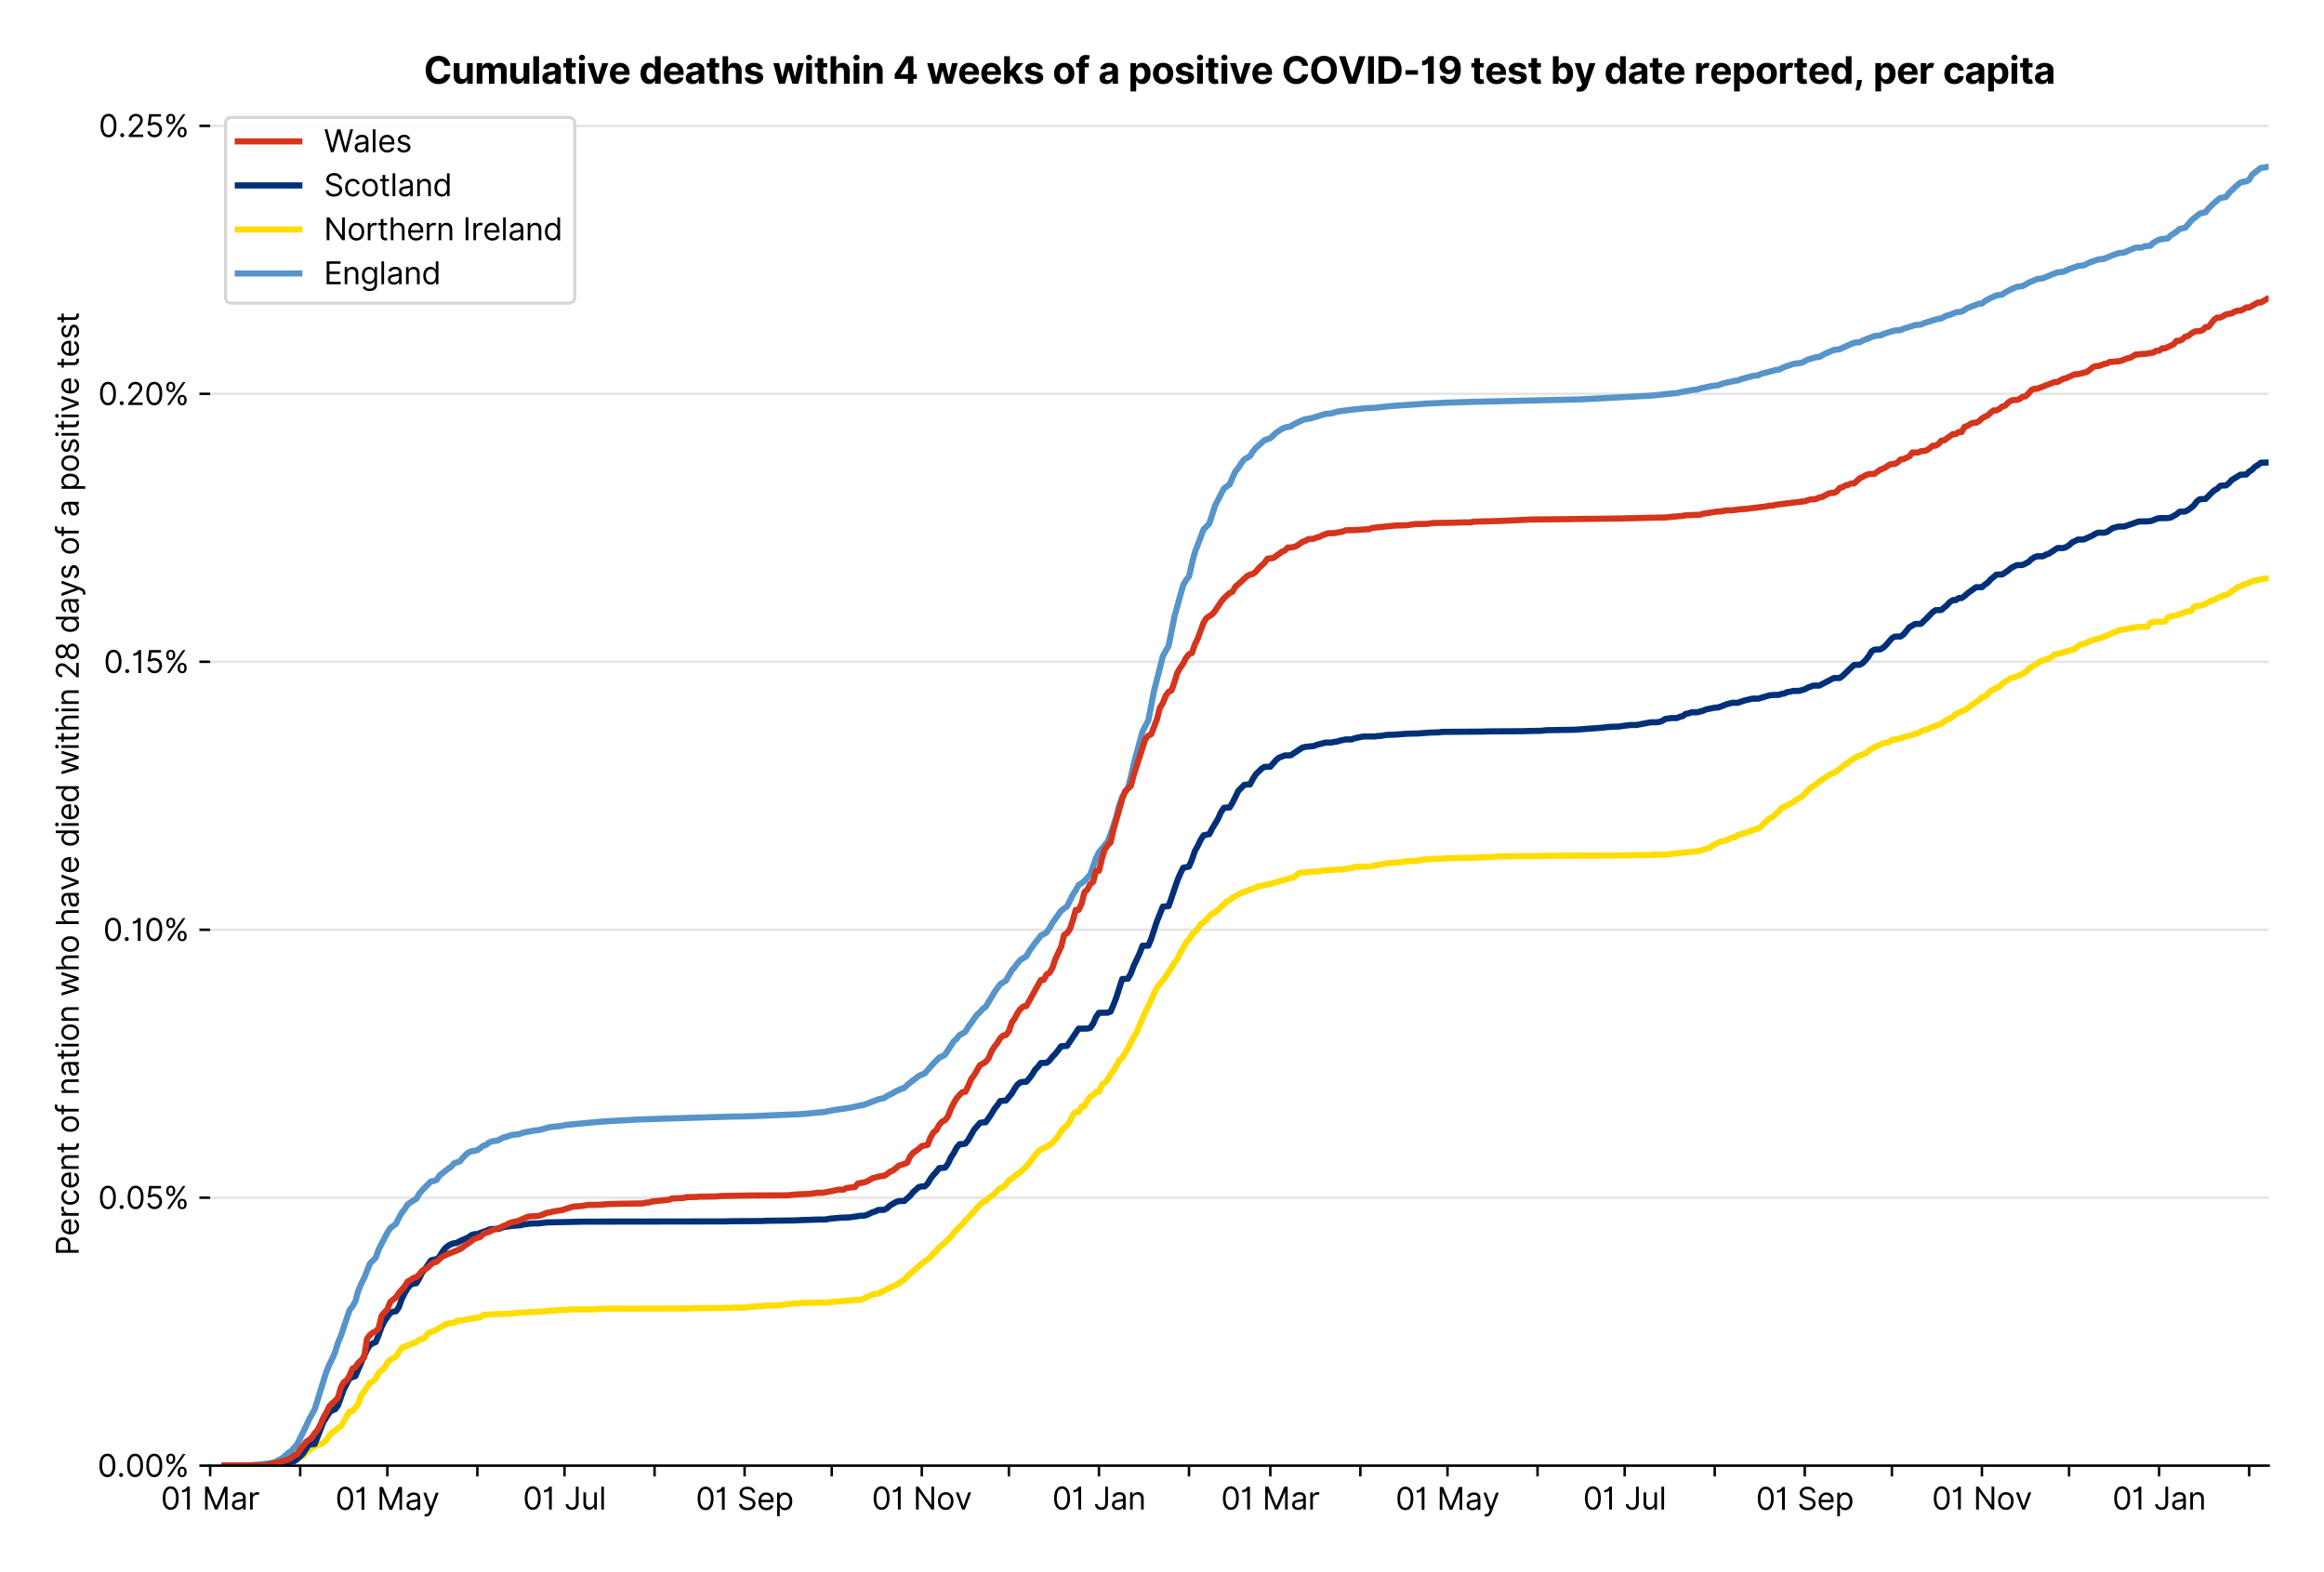 <?xml version="1.0" encoding="utf-8" standalone="no"?>
<!DOCTYPE svg PUBLIC "-//W3C//DTD SVG 1.1//EN"
  "http://www.w3.org/Graphics/SVG/1.1/DTD/svg11.dtd">
<svg xmlns:xlink="http://www.w3.org/1999/xlink" viewBox="0 0 755.962 511.234" xmlns="http://www.w3.org/2000/svg" version="1.1">
 <defs>
  <style type="text/css">*{stroke-linejoin: round; stroke-linecap: butt}</style>
 </defs>
 <g id="figure_1">
  <g id="patch_1">
   <path d="M 0 511.234 
L 755.962 511.234 
L 755.962 0 
L 0 0 
z
" style="fill: #ffffff"/>
  </g>
  <g id="axes_1">
   <g id="patch_2">
    <path d="M 68.362 476.745 
L 737.962 476.745 
L 737.962 33.225 
L 68.362 33.225 
z
" style="fill: #ffffff"/>
   </g>
   <g id="matplotlib.axis_1">
    <g id="xtick_1">
     <g id="line2d_1">
      <defs>
       <path id="m214b3c05fa" d="M 0 0 
L 0 3.5 
" style="stroke: #000000; stroke-width: 0.8"/>
      </defs>
      <g>
       <use xlink:href="#m214b3c05fa" x="68.362" y="476.745" style="stroke: #000000; stroke-width: 0.8"/>
      </g>
     </g>
     <g id="text_1">
      <!-- 01 Mar -->
      <g transform="translate(52.326 491.018)scale(0.1 -0.1)">
       <defs>
        <path id="Inter-Regular-30" d="M 2000 -64 
Q 1230 -64 806 561 
Q 382 1186 382 2327 
Q 382 3459 809 4088 
Q 1236 4718 2000 4718 
Q 2764 4718 3191 4088 
Q 3618 3459 3618 2327 
Q 3618 1186 3194 561 
Q 2771 -64 2000 -64 
z
M 2000 436 
Q 2509 436 2791 927 
Q 3073 1418 3073 2327 
Q 3073 3234 2789 3730 
Q 2505 4227 2000 4227 
Q 1496 4227 1211 3730 
Q 927 3234 927 2327 
Q 927 1418 1210 927 
Q 1493 436 2000 436 
z
" transform="scale(0.016)"/>
        <path id="Inter-Regular-31" d="M 1973 4655 
L 1973 0 
L 1409 0 
L 1409 3836 
L 1373 3836 
Q 1341 3773 1209 3692 
Q 1077 3611 868 3551 
Q 659 3491 391 3491 
L 391 3964 
Q 661 3964 859 4061 
Q 1057 4159 1190 4291 
Q 1323 4423 1392 4529 
Q 1461 4636 1473 4655 
L 1973 4655 
z
" transform="scale(0.016)"/>
        <path id="Inter-Regular-20" transform="scale(0.016)"/>
        <path id="Inter-Regular-4d" d="M 564 4655 
L 1236 4655 
L 2818 791 
L 2873 791 
L 4455 4655 
L 5127 4655 
L 5127 0 
L 4600 0 
L 4600 3536 
L 4555 3536 
L 3100 0 
L 2591 0 
L 1136 3536 
L 1091 3536 
L 1091 0 
L 564 0 
L 564 4655 
z
" transform="scale(0.016)"/>
        <path id="Inter-Regular-61" d="M 1518 -82 
Q 1186 -82 916 44 
Q 646 170 486 410 
Q 327 650 327 991 
Q 327 1291 445 1478 
Q 564 1666 761 1773 
Q 959 1880 1199 1933 
Q 1439 1986 1682 2018 
Q 2000 2059 2199 2080 
Q 2398 2102 2490 2154 
Q 2582 2207 2582 2336 
L 2582 2355 
Q 2582 2691 2399 2877 
Q 2216 3064 1846 3064 
Q 1461 3064 1243 2895 
Q 1025 2727 936 2536 
L 427 2718 
Q 564 3036 792 3214 
Q 1021 3393 1292 3464 
Q 1564 3536 1827 3536 
Q 1996 3536 2215 3496 
Q 2434 3457 2640 3334 
Q 2846 3211 2982 2963 
Q 3118 2716 3118 2300 
L 3118 0 
L 2582 0 
L 2582 473 
L 2555 473 
Q 2500 359 2373 229 
Q 2246 100 2034 9 
Q 1823 -82 1518 -82 
z
M 1600 400 
Q 1918 400 2137 525 
Q 2357 650 2469 847 
Q 2582 1045 2582 1264 
L 2582 1755 
Q 2548 1714 2433 1681 
Q 2318 1648 2169 1624 
Q 2021 1600 1881 1583 
Q 1741 1566 1655 1555 
Q 1446 1527 1265 1467 
Q 1084 1407 974 1287 
Q 864 1168 864 964 
Q 864 684 1072 542 
Q 1280 400 1600 400 
z
" transform="scale(0.016)"/>
        <path id="Inter-Regular-72" d="M 491 0 
L 491 3491 
L 1009 3491 
L 1009 2964 
L 1046 2964 
Q 1139 3223 1389 3384 
Q 1639 3545 1955 3545 
Q 2100 3545 2209 3511 
Q 2318 3477 2400 3418 
L 2218 2964 
Q 2161 2993 2085 3010 
Q 2009 3027 1909 3027 
Q 1527 3027 1277 2794 
Q 1027 2561 1027 2209 
L 1027 0 
L 491 0 
z
" transform="scale(0.016)"/>
       </defs>
       <use xlink:href="#Inter-Regular-30"/>
       <use xlink:href="#Inter-Regular-31" x="62.5"/>
       <use xlink:href="#Inter-Regular-20" x="106.676"/>
       <use xlink:href="#Inter-Regular-4d" x="134.801"/>
       <use xlink:href="#Inter-Regular-61" x="225.994"/>
       <use xlink:href="#Inter-Regular-72" x="282.386"/>
      </g>
     </g>
    </g>
    <g id="xtick_2">
     <g id="line2d_2">
      <g>
       <use xlink:href="#m214b3c05fa" x="97.651" y="476.745" style="stroke: #000000; stroke-width: 0.8"/>
      </g>
     </g>
    </g>
    <g id="xtick_3">
     <g id="line2d_3">
      <g>
       <use xlink:href="#m214b3c05fa" x="125.995" y="476.745" style="stroke: #000000; stroke-width: 0.8"/>
      </g>
     </g>
     <g id="text_2">
      <!-- 01 May -->
      <g transform="translate(109.092 491.117)scale(0.1 -0.1)">
       <defs>
        <path id="Inter-Regular-79" d="M 818 -1355 
Q 682 -1355 575 -1333 
Q 468 -1311 427 -1291 
L 564 -818 
Q 857 -893 1053 -814 
Q 1250 -736 1391 -345 
L 1509 -18 
L 218 3491 
L 800 3491 
L 1764 709 
L 1800 709 
L 2764 3491 
L 3346 3491 
L 1846 -564 
Q 1550 -1355 818 -1355 
z
" transform="scale(0.016)"/>
       </defs>
       <use xlink:href="#Inter-Regular-30"/>
       <use xlink:href="#Inter-Regular-31" x="62.5"/>
       <use xlink:href="#Inter-Regular-20" x="106.676"/>
       <use xlink:href="#Inter-Regular-4d" x="134.801"/>
       <use xlink:href="#Inter-Regular-61" x="225.994"/>
       <use xlink:href="#Inter-Regular-79" x="282.386"/>
      </g>
     </g>
    </g>
    <g id="xtick_4">
     <g id="line2d_4">
      <g>
       <use xlink:href="#m214b3c05fa" x="155.284" y="476.745" style="stroke: #000000; stroke-width: 0.8"/>
      </g>
     </g>
    </g>
    <g id="xtick_5">
     <g id="line2d_5">
      <g>
       <use xlink:href="#m214b3c05fa" x="183.628" y="476.745" style="stroke: #000000; stroke-width: 0.8"/>
      </g>
     </g>
     <g id="text_3">
      <!-- 01 Jul -->
      <g transform="translate(170.085 491.018)scale(0.1 -0.1)">
       <defs>
        <path id="Inter-Regular-4a" d="M 2346 4655 
L 2909 4655 
L 2909 1327 
Q 2909 657 2549 296 
Q 2189 -64 1582 -64 
Q 1200 -64 902 76 
Q 605 216 434 475 
Q 264 734 264 1091 
L 818 1091 
Q 818 795 1034 615 
Q 1250 436 1582 436 
Q 1948 436 2147 664 
Q 2346 893 2346 1327 
L 2346 4655 
z
" transform="scale(0.016)"/>
        <path id="Inter-Regular-75" d="M 2691 1427 
L 2691 3491 
L 3227 3491 
L 3227 0 
L 2691 0 
L 2691 591 
L 2655 591 
Q 2532 325 2273 140 
Q 2014 -45 1618 -45 
Q 1127 -45 809 280 
Q 491 605 491 1273 
L 491 3491 
L 1027 3491 
L 1027 1309 
Q 1027 927 1242 700 
Q 1457 473 1791 473 
Q 1991 473 2199 575 
Q 2407 677 2549 888 
Q 2691 1100 2691 1427 
z
" transform="scale(0.016)"/>
        <path id="Inter-Regular-6c" d="M 1027 4655 
L 1027 0 
L 491 0 
L 491 4655 
L 1027 4655 
z
" transform="scale(0.016)"/>
       </defs>
       <use xlink:href="#Inter-Regular-30"/>
       <use xlink:href="#Inter-Regular-31" x="62.5"/>
       <use xlink:href="#Inter-Regular-20" x="106.676"/>
       <use xlink:href="#Inter-Regular-4a" x="134.801"/>
       <use xlink:href="#Inter-Regular-75" x="189.063"/>
       <use xlink:href="#Inter-Regular-6c" x="247.159"/>
      </g>
     </g>
    </g>
    <g id="xtick_6">
     <g id="line2d_6">
      <g>
       <use xlink:href="#m214b3c05fa" x="212.917" y="476.745" style="stroke: #000000; stroke-width: 0.8"/>
      </g>
     </g>
    </g>
    <g id="xtick_7">
     <g id="line2d_7">
      <g>
       <use xlink:href="#m214b3c05fa" x="242.206" y="476.745" style="stroke: #000000; stroke-width: 0.8"/>
      </g>
     </g>
     <g id="text_4">
      <!-- 01 Sep -->
      <g transform="translate(226.319 491.117)scale(0.1 -0.1)">
       <defs>
        <path id="Inter-Regular-53" d="M 3109 3491 
Q 3068 3836 2777 4027 
Q 2486 4218 2064 4218 
Q 1600 4218 1318 3999 
Q 1036 3780 1036 3445 
Q 1036 3195 1189 3042 
Q 1343 2889 1553 2803 
Q 1764 2718 1936 2673 
L 2409 2545 
Q 2591 2498 2815 2414 
Q 3039 2330 3244 2185 
Q 3450 2041 3584 1816 
Q 3718 1591 3718 1264 
Q 3718 886 3521 581 
Q 3325 277 2949 97 
Q 2573 -82 2036 -82 
Q 1286 -82 845 272 
Q 405 627 364 1200 
L 946 1200 
Q 968 936 1124 764 
Q 1280 593 1519 510 
Q 1759 427 2036 427 
Q 2359 427 2616 533 
Q 2873 639 3023 828 
Q 3173 1018 3173 1273 
Q 3173 1505 3043 1650 
Q 2914 1795 2702 1886 
Q 2491 1977 2246 2045 
L 1673 2209 
Q 1127 2366 809 2657 
Q 491 2948 491 3418 
Q 491 3809 703 4101 
Q 916 4393 1276 4555 
Q 1636 4718 2082 4718 
Q 2532 4718 2882 4558 
Q 3232 4398 3437 4120 
Q 3643 3843 3655 3491 
L 3109 3491 
z
" transform="scale(0.016)"/>
        <path id="Inter-Regular-65" d="M 1955 -73 
Q 1450 -73 1085 151 
Q 721 375 524 778 
Q 327 1182 327 1718 
Q 327 2255 524 2665 
Q 721 3075 1074 3305 
Q 1427 3536 1900 3536 
Q 2173 3536 2439 3445 
Q 2705 3355 2923 3151 
Q 3141 2948 3270 2614 
Q 3400 2280 3400 1791 
L 3400 1564 
L 866 1564 
Q 884 1005 1183 707 
Q 1482 409 1955 409 
Q 2271 409 2498 545 
Q 2725 682 2827 955 
L 3346 809 
Q 3223 414 2854 170 
Q 2486 -73 1955 -73 
z
M 866 2027 
L 2855 2027 
Q 2855 2470 2595 2762 
Q 2336 3055 1900 3055 
Q 1593 3055 1368 2911 
Q 1143 2768 1013 2533 
Q 884 2298 866 2027 
z
" transform="scale(0.016)"/>
        <path id="Inter-Regular-70" d="M 491 -1309 
L 491 3491 
L 1009 3491 
L 1009 2936 
L 1073 2936 
Q 1132 3027 1237 3169 
Q 1343 3311 1542 3423 
Q 1741 3536 2082 3536 
Q 2523 3536 2859 3315 
Q 3196 3095 3384 2690 
Q 3573 2286 3573 1736 
Q 3573 1182 3384 776 
Q 3196 370 2861 148 
Q 2527 -73 2091 -73 
Q 1755 -73 1552 39 
Q 1350 152 1241 296 
Q 1132 441 1073 536 
L 1027 536 
L 1027 -1309 
L 491 -1309 
z
M 1018 1745 
Q 1018 1152 1276 780 
Q 1534 409 2018 409 
Q 2355 409 2581 587 
Q 2807 766 2921 1069 
Q 3036 1373 3036 1745 
Q 3036 2114 2923 2410 
Q 2811 2707 2585 2881 
Q 2359 3055 2018 3055 
Q 1527 3055 1272 2693 
Q 1018 2332 1018 1745 
z
" transform="scale(0.016)"/>
       </defs>
       <use xlink:href="#Inter-Regular-30"/>
       <use xlink:href="#Inter-Regular-31" x="62.5"/>
       <use xlink:href="#Inter-Regular-20" x="106.676"/>
       <use xlink:href="#Inter-Regular-53" x="134.801"/>
       <use xlink:href="#Inter-Regular-65" x="198.58"/>
       <use xlink:href="#Inter-Regular-70" x="256.818"/>
      </g>
     </g>
    </g>
    <g id="xtick_8">
     <g id="line2d_8">
      <g>
       <use xlink:href="#m214b3c05fa" x="270.55" y="476.745" style="stroke: #000000; stroke-width: 0.8"/>
      </g>
     </g>
    </g>
    <g id="xtick_9">
     <g id="line2d_9">
      <g>
       <use xlink:href="#m214b3c05fa" x="299.839" y="476.745" style="stroke: #000000; stroke-width: 0.8"/>
      </g>
     </g>
     <g id="text_5">
      <!-- 01 Nov -->
      <g transform="translate(283.568 491.018)scale(0.1 -0.1)">
       <defs>
        <path id="Inter-Regular-4e" d="M 4255 4655 
L 4255 0 
L 3709 0 
L 1173 3655 
L 1127 3655 
L 1127 0 
L 564 0 
L 564 4655 
L 1109 4655 
L 3655 991 
L 3700 991 
L 3700 4655 
L 4255 4655 
z
" transform="scale(0.016)"/>
        <path id="Inter-Regular-6f" d="M 1909 -73 
Q 1436 -73 1080 152 
Q 725 377 526 781 
Q 327 1186 327 1727 
Q 327 2273 526 2679 
Q 725 3086 1080 3311 
Q 1436 3536 1909 3536 
Q 2382 3536 2737 3311 
Q 3093 3086 3292 2679 
Q 3491 2273 3491 1727 
Q 3491 1186 3292 781 
Q 3093 377 2737 152 
Q 2382 -73 1909 -73 
z
M 1909 409 
Q 2268 409 2500 593 
Q 2732 777 2843 1077 
Q 2955 1377 2955 1727 
Q 2955 2077 2843 2379 
Q 2732 2682 2500 2868 
Q 2268 3055 1909 3055 
Q 1550 3055 1318 2868 
Q 1086 2682 975 2379 
Q 864 2077 864 1727 
Q 864 1377 975 1077 
Q 1086 777 1318 593 
Q 1550 409 1909 409 
z
" transform="scale(0.016)"/>
        <path id="Inter-Regular-76" d="M 3346 3491 
L 2055 0 
L 1509 0 
L 218 3491 
L 800 3491 
L 1764 709 
L 1800 709 
L 2764 3491 
L 3346 3491 
z
" transform="scale(0.016)"/>
       </defs>
       <use xlink:href="#Inter-Regular-30"/>
       <use xlink:href="#Inter-Regular-31" x="62.5"/>
       <use xlink:href="#Inter-Regular-20" x="106.676"/>
       <use xlink:href="#Inter-Regular-4e" x="134.801"/>
       <use xlink:href="#Inter-Regular-6f" x="210.085"/>
       <use xlink:href="#Inter-Regular-76" x="269.744"/>
      </g>
     </g>
    </g>
    <g id="xtick_10">
     <g id="line2d_10">
      <g>
       <use xlink:href="#m214b3c05fa" x="328.183" y="476.745" style="stroke: #000000; stroke-width: 0.8"/>
      </g>
     </g>
    </g>
    <g id="xtick_11">
     <g id="line2d_11">
      <g>
       <use xlink:href="#m214b3c05fa" x="357.472" y="476.745" style="stroke: #000000; stroke-width: 0.8"/>
      </g>
     </g>
     <g id="text_6">
      <!-- 01 Jan -->
      <g transform="translate(342.273 491.018)scale(0.1 -0.1)">
       <defs>
        <path id="Inter-Regular-6e" d="M 1027 2100 
L 1027 0 
L 491 0 
L 491 3491 
L 1009 3491 
L 1009 2945 
L 1055 2945 
Q 1177 3211 1427 3373 
Q 1677 3536 2073 3536 
Q 2602 3536 2928 3211 
Q 3255 2886 3255 2218 
L 3255 0 
L 2718 0 
L 2718 2182 
Q 2718 2593 2504 2824 
Q 2291 3055 1918 3055 
Q 1534 3055 1280 2806 
Q 1027 2557 1027 2100 
z
" transform="scale(0.016)"/>
       </defs>
       <use xlink:href="#Inter-Regular-30"/>
       <use xlink:href="#Inter-Regular-31" x="62.5"/>
       <use xlink:href="#Inter-Regular-20" x="106.676"/>
       <use xlink:href="#Inter-Regular-4a" x="134.801"/>
       <use xlink:href="#Inter-Regular-61" x="189.063"/>
       <use xlink:href="#Inter-Regular-6e" x="245.455"/>
      </g>
     </g>
    </g>
    <g id="xtick_12">
     <g id="line2d_12">
      <g>
       <use xlink:href="#m214b3c05fa" x="386.761" y="476.745" style="stroke: #000000; stroke-width: 0.8"/>
      </g>
     </g>
    </g>
    <g id="xtick_13">
     <g id="line2d_13">
      <g>
       <use xlink:href="#m214b3c05fa" x="413.216" y="476.745" style="stroke: #000000; stroke-width: 0.8"/>
      </g>
     </g>
     <g id="text_7">
      <!-- 01 Mar -->
      <g transform="translate(397.179 491.018)scale(0.1 -0.1)">
       <use xlink:href="#Inter-Regular-30"/>
       <use xlink:href="#Inter-Regular-31" x="62.5"/>
       <use xlink:href="#Inter-Regular-20" x="106.676"/>
       <use xlink:href="#Inter-Regular-4d" x="134.801"/>
       <use xlink:href="#Inter-Regular-61" x="225.994"/>
       <use xlink:href="#Inter-Regular-72" x="282.386"/>
      </g>
     </g>
    </g>
    <g id="xtick_14">
     <g id="line2d_14">
      <g>
       <use xlink:href="#m214b3c05fa" x="442.504" y="476.745" style="stroke: #000000; stroke-width: 0.8"/>
      </g>
     </g>
    </g>
    <g id="xtick_15">
     <g id="line2d_15">
      <g>
       <use xlink:href="#m214b3c05fa" x="470.849" y="476.745" style="stroke: #000000; stroke-width: 0.8"/>
      </g>
     </g>
     <g id="text_8">
      <!-- 01 May -->
      <g transform="translate(453.945 491.117)scale(0.1 -0.1)">
       <use xlink:href="#Inter-Regular-30"/>
       <use xlink:href="#Inter-Regular-31" x="62.5"/>
       <use xlink:href="#Inter-Regular-20" x="106.676"/>
       <use xlink:href="#Inter-Regular-4d" x="134.801"/>
       <use xlink:href="#Inter-Regular-61" x="225.994"/>
       <use xlink:href="#Inter-Regular-79" x="282.386"/>
      </g>
     </g>
    </g>
    <g id="xtick_16">
     <g id="line2d_16">
      <g>
       <use xlink:href="#m214b3c05fa" x="500.137" y="476.745" style="stroke: #000000; stroke-width: 0.8"/>
      </g>
     </g>
    </g>
    <g id="xtick_17">
     <g id="line2d_17">
      <g>
       <use xlink:href="#m214b3c05fa" x="528.481" y="476.745" style="stroke: #000000; stroke-width: 0.8"/>
      </g>
     </g>
     <g id="text_9">
      <!-- 01 Jul -->
      <g transform="translate(514.938 491.018)scale(0.1 -0.1)">
       <use xlink:href="#Inter-Regular-30"/>
       <use xlink:href="#Inter-Regular-31" x="62.5"/>
       <use xlink:href="#Inter-Regular-20" x="106.676"/>
       <use xlink:href="#Inter-Regular-4a" x="134.801"/>
       <use xlink:href="#Inter-Regular-75" x="189.063"/>
       <use xlink:href="#Inter-Regular-6c" x="247.159"/>
      </g>
     </g>
    </g>
    <g id="xtick_18">
     <g id="line2d_18">
      <g>
       <use xlink:href="#m214b3c05fa" x="557.77" y="476.745" style="stroke: #000000; stroke-width: 0.8"/>
      </g>
     </g>
    </g>
    <g id="xtick_19">
     <g id="line2d_19">
      <g>
       <use xlink:href="#m214b3c05fa" x="587.059" y="476.745" style="stroke: #000000; stroke-width: 0.8"/>
      </g>
     </g>
     <g id="text_10">
      <!-- 01 Sep -->
      <g transform="translate(571.172 491.117)scale(0.1 -0.1)">
       <use xlink:href="#Inter-Regular-30"/>
       <use xlink:href="#Inter-Regular-31" x="62.5"/>
       <use xlink:href="#Inter-Regular-20" x="106.676"/>
       <use xlink:href="#Inter-Regular-53" x="134.801"/>
       <use xlink:href="#Inter-Regular-65" x="198.58"/>
       <use xlink:href="#Inter-Regular-70" x="256.818"/>
      </g>
     </g>
    </g>
    <g id="xtick_20">
     <g id="line2d_20">
      <g>
       <use xlink:href="#m214b3c05fa" x="615.403" y="476.745" style="stroke: #000000; stroke-width: 0.8"/>
      </g>
     </g>
    </g>
    <g id="xtick_21">
     <g id="line2d_21">
      <g>
       <use xlink:href="#m214b3c05fa" x="644.692" y="476.745" style="stroke: #000000; stroke-width: 0.8"/>
      </g>
     </g>
     <g id="text_11">
      <!-- 01 Nov -->
      <g transform="translate(628.421 491.018)scale(0.1 -0.1)">
       <use xlink:href="#Inter-Regular-30"/>
       <use xlink:href="#Inter-Regular-31" x="62.5"/>
       <use xlink:href="#Inter-Regular-20" x="106.676"/>
       <use xlink:href="#Inter-Regular-4e" x="134.801"/>
       <use xlink:href="#Inter-Regular-6f" x="210.085"/>
       <use xlink:href="#Inter-Regular-76" x="269.744"/>
      </g>
     </g>
    </g>
    <g id="xtick_22">
     <g id="line2d_22">
      <g>
       <use xlink:href="#m214b3c05fa" x="673.036" y="476.745" style="stroke: #000000; stroke-width: 0.8"/>
      </g>
     </g>
    </g>
    <g id="xtick_23">
     <g id="line2d_23">
      <g>
       <use xlink:href="#m214b3c05fa" x="702.325" y="476.745" style="stroke: #000000; stroke-width: 0.8"/>
      </g>
     </g>
     <g id="text_12">
      <!-- 01 Jan -->
      <g transform="translate(687.126 491.018)scale(0.1 -0.1)">
       <use xlink:href="#Inter-Regular-30"/>
       <use xlink:href="#Inter-Regular-31" x="62.5"/>
       <use xlink:href="#Inter-Regular-20" x="106.676"/>
       <use xlink:href="#Inter-Regular-4a" x="134.801"/>
       <use xlink:href="#Inter-Regular-61" x="189.063"/>
       <use xlink:href="#Inter-Regular-6e" x="245.455"/>
      </g>
     </g>
    </g>
    <g id="xtick_24">
     <g id="line2d_24">
      <g>
       <use xlink:href="#m214b3c05fa" x="731.614" y="476.745" style="stroke: #000000; stroke-width: 0.8"/>
      </g>
     </g>
    </g>
   </g>
   <g id="matplotlib.axis_2">
    <g id="ytick_1">
     <g id="line2d_25">
      <path d="M 68.362 476.745 
L 737.962 476.745 
" clip-path="url(#p0ae7cd8831)" style="fill: none; stroke: #e5e5e5; stroke-width: 0.8; stroke-linecap: square"/>
     </g>
     <g id="line2d_26">
      <defs>
       <path id="m6243a8cf43" d="M 0 0 
L -3.5 0 
" style="stroke: #000000; stroke-width: 0.8"/>
      </defs>
      <g>
       <use xlink:href="#m6243a8cf43" x="68.362" y="476.745" style="stroke: #000000; stroke-width: 0.8"/>
      </g>
     </g>
     <g id="text_13">
      <!-- 0.00% -->
      <g transform="translate(31.731 480.382)scale(0.1 -0.1)">
       <defs>
        <path id="Inter-Regular-2e" d="M 882 -36 
Q 714 -36 593 84 
Q 473 205 473 373 
Q 473 541 593 661 
Q 714 782 882 782 
Q 1050 782 1170 661 
Q 1291 541 1291 373 
Q 1291 205 1170 84 
Q 1050 -36 882 -36 
z
" transform="scale(0.016)"/>
        <path id="Inter-Regular-25" d="M 2855 873 
L 2855 1118 
Q 2855 1373 2960 1585 
Q 3066 1798 3269 1926 
Q 3473 2055 3764 2055 
Q 4059 2055 4259 1926 
Q 4459 1798 4561 1585 
Q 4664 1373 4664 1118 
L 4664 873 
Q 4664 618 4560 405 
Q 4457 193 4256 64 
Q 4055 -64 3764 -64 
Q 3468 -64 3266 64 
Q 3064 193 2959 405 
Q 2855 618 2855 873 
z
M 536 3536 
L 536 3782 
Q 536 4036 642 4248 
Q 748 4461 951 4589 
Q 1155 4718 1446 4718 
Q 1741 4718 1941 4589 
Q 2141 4461 2243 4248 
Q 2346 4036 2346 3782 
L 2346 3536 
Q 2346 3282 2242 3069 
Q 2139 2857 1937 2728 
Q 1736 2600 1446 2600 
Q 1150 2600 948 2728 
Q 746 2857 641 3069 
Q 536 3282 536 3536 
z
M 709 0 
L 3909 4655 
L 4427 4655 
L 1227 0 
L 709 0 
z
M 3318 1118 
L 3318 873 
Q 3318 661 3418 494 
Q 3518 327 3764 327 
Q 4002 327 4101 494 
Q 4200 661 4200 873 
L 4200 1118 
Q 4200 1330 4104 1497 
Q 4009 1664 3764 1664 
Q 3525 1664 3421 1497 
Q 3318 1330 3318 1118 
z
M 1000 3782 
L 1000 3536 
Q 1000 3325 1100 3158 
Q 1200 2991 1446 2991 
Q 1684 2991 1783 3158 
Q 1882 3325 1882 3536 
L 1882 3782 
Q 1882 3993 1786 4160 
Q 1691 4327 1446 4327 
Q 1207 4327 1103 4160 
Q 1000 3993 1000 3782 
z
" transform="scale(0.016)"/>
       </defs>
       <use xlink:href="#Inter-Regular-30"/>
       <use xlink:href="#Inter-Regular-2e" x="62.5"/>
       <use xlink:href="#Inter-Regular-30" x="90.057"/>
       <use xlink:href="#Inter-Regular-30" x="152.557"/>
       <use xlink:href="#Inter-Regular-25" x="215.057"/>
      </g>
     </g>
    </g>
    <g id="ytick_2">
     <g id="line2d_27">
      <path d="M 68.362 389.584 
L 737.962 389.584 
" clip-path="url(#p0ae7cd8831)" style="fill: none; stroke: #e5e5e5; stroke-width: 0.8; stroke-linecap: square"/>
     </g>
     <g id="line2d_28">
      <g>
       <use xlink:href="#m6243a8cf43" x="68.362" y="389.584" style="stroke: #000000; stroke-width: 0.8"/>
      </g>
     </g>
     <g id="text_14">
      <!-- 0.05% -->
      <g transform="translate(31.902 393.22)scale(0.1 -0.1)">
       <defs>
        <path id="Inter-Regular-35" d="M 1936 -64 
Q 1536 -64 1216 95 
Q 896 255 702 532 
Q 509 809 491 1164 
L 1036 1164 
Q 1068 848 1324 642 
Q 1580 436 1936 436 
Q 2223 436 2447 570 
Q 2671 705 2799 940 
Q 2927 1175 2927 1473 
Q 2927 1777 2794 2017 
Q 2661 2257 2429 2395 
Q 2198 2534 1900 2536 
Q 1686 2539 1461 2472 
Q 1236 2405 1091 2300 
L 564 2364 
L 846 4655 
L 3264 4655 
L 3264 4155 
L 1318 4155 
L 1155 2782 
L 1182 2782 
Q 1325 2895 1541 2970 
Q 1757 3045 1991 3045 
Q 2418 3045 2753 2842 
Q 3089 2639 3281 2286 
Q 3473 1934 3473 1482 
Q 3473 1036 3274 687 
Q 3075 339 2727 137 
Q 2380 -64 1936 -64 
z
" transform="scale(0.016)"/>
       </defs>
       <use xlink:href="#Inter-Regular-30"/>
       <use xlink:href="#Inter-Regular-2e" x="62.5"/>
       <use xlink:href="#Inter-Regular-30" x="90.057"/>
       <use xlink:href="#Inter-Regular-35" x="152.557"/>
       <use xlink:href="#Inter-Regular-25" x="213.352"/>
      </g>
     </g>
    </g>
    <g id="ytick_3">
     <g id="line2d_29">
      <path d="M 68.362 302.422 
L 737.962 302.422 
" clip-path="url(#p0ae7cd8831)" style="fill: none; stroke: #e5e5e5; stroke-width: 0.8; stroke-linecap: square"/>
     </g>
     <g id="line2d_30">
      <g>
       <use xlink:href="#m6243a8cf43" x="68.362" y="302.422" style="stroke: #000000; stroke-width: 0.8"/>
      </g>
     </g>
     <g id="text_15">
      <!-- 0.10% -->
      <g transform="translate(33.564 306.059)scale(0.1 -0.1)">
       <use xlink:href="#Inter-Regular-30"/>
       <use xlink:href="#Inter-Regular-2e" x="62.5"/>
       <use xlink:href="#Inter-Regular-31" x="90.057"/>
       <use xlink:href="#Inter-Regular-30" x="134.233"/>
       <use xlink:href="#Inter-Regular-25" x="196.733"/>
      </g>
     </g>
    </g>
    <g id="ytick_4">
     <g id="line2d_31">
      <path d="M 68.362 215.261 
L 737.962 215.261 
" clip-path="url(#p0ae7cd8831)" style="fill: none; stroke: #e5e5e5; stroke-width: 0.8; stroke-linecap: square"/>
     </g>
     <g id="line2d_32">
      <g>
       <use xlink:href="#m6243a8cf43" x="68.362" y="215.261" style="stroke: #000000; stroke-width: 0.8"/>
      </g>
     </g>
     <g id="text_16">
      <!-- 0.15% -->
      <g transform="translate(33.734 218.897)scale(0.1 -0.1)">
       <use xlink:href="#Inter-Regular-30"/>
       <use xlink:href="#Inter-Regular-2e" x="62.5"/>
       <use xlink:href="#Inter-Regular-31" x="90.057"/>
       <use xlink:href="#Inter-Regular-35" x="134.233"/>
       <use xlink:href="#Inter-Regular-25" x="195.028"/>
      </g>
     </g>
    </g>
    <g id="ytick_5">
     <g id="line2d_33">
      <path d="M 68.362 128.099 
L 737.962 128.099 
" clip-path="url(#p0ae7cd8831)" style="fill: none; stroke: #e5e5e5; stroke-width: 0.8; stroke-linecap: square"/>
     </g>
     <g id="line2d_34">
      <g>
       <use xlink:href="#m6243a8cf43" x="68.362" y="128.099" style="stroke: #000000; stroke-width: 0.8"/>
      </g>
     </g>
     <g id="text_17">
      <!-- 0.20% -->
      <g transform="translate(31.93 131.736)scale(0.1 -0.1)">
       <defs>
        <path id="Inter-Regular-32" d="M 482 0 
L 482 409 
L 2018 2091 
Q 2289 2386 2464 2605 
Q 2639 2825 2724 3019 
Q 2809 3214 2809 3427 
Q 2809 3795 2553 4011 
Q 2298 4227 1918 4227 
Q 1514 4227 1275 3985 
Q 1036 3743 1036 3345 
L 500 3345 
Q 500 3755 688 4064 
Q 877 4373 1203 4545 
Q 1530 4718 1936 4718 
Q 2346 4718 2661 4545 
Q 2977 4373 3156 4079 
Q 3336 3786 3336 3427 
Q 3336 3170 3244 2926 
Q 3152 2682 2926 2383 
Q 2700 2084 2300 1655 
L 1255 536 
L 1255 500 
L 3418 500 
L 3418 0 
L 482 0 
z
" transform="scale(0.016)"/>
       </defs>
       <use xlink:href="#Inter-Regular-30"/>
       <use xlink:href="#Inter-Regular-2e" x="62.5"/>
       <use xlink:href="#Inter-Regular-32" x="90.057"/>
       <use xlink:href="#Inter-Regular-30" x="150.568"/>
       <use xlink:href="#Inter-Regular-25" x="213.068"/>
      </g>
     </g>
    </g>
    <g id="ytick_6">
     <g id="line2d_35">
      <path d="M 68.362 40.938 
L 737.962 40.938 
" clip-path="url(#p0ae7cd8831)" style="fill: none; stroke: #e5e5e5; stroke-width: 0.8; stroke-linecap: square"/>
     </g>
     <g id="line2d_36">
      <g>
       <use xlink:href="#m6243a8cf43" x="68.362" y="40.938" style="stroke: #000000; stroke-width: 0.8"/>
      </g>
     </g>
     <g id="text_18">
      <!-- 0.25% -->
      <g transform="translate(32.1 44.574)scale(0.1 -0.1)">
       <use xlink:href="#Inter-Regular-30"/>
       <use xlink:href="#Inter-Regular-2e" x="62.5"/>
       <use xlink:href="#Inter-Regular-32" x="90.057"/>
       <use xlink:href="#Inter-Regular-35" x="150.568"/>
       <use xlink:href="#Inter-Regular-25" x="211.364"/>
      </g>
     </g>
    </g>
    <g id="text_19">
     <!-- Percent of nation who have died within 28 days of a positive test -->
     <g transform="translate(25.614 408.396)rotate(-90)scale(0.1 -0.1)">
      <defs>
       <path id="Inter-Regular-50" d="M 564 0 
L 564 4655 
L 2136 4655 
Q 2684 4655 3033 4458 
Q 3382 4261 3550 3927 
Q 3718 3593 3718 3182 
Q 3718 2770 3551 2434 
Q 3384 2098 3036 1899 
Q 2689 1700 2146 1700 
L 1127 1700 
L 1127 0 
L 564 0 
z
M 1127 2200 
L 2127 2200 
Q 2689 2200 2926 2482 
Q 3164 2764 3164 3182 
Q 3164 3602 2925 3878 
Q 2686 4155 2118 4155 
L 1127 4155 
L 1127 2200 
z
" transform="scale(0.016)"/>
       <path id="Inter-Regular-63" d="M 1909 -73 
Q 1418 -73 1063 159 
Q 709 391 518 798 
Q 327 1205 327 1727 
Q 327 2259 524 2667 
Q 721 3075 1074 3305 
Q 1427 3536 1900 3536 
Q 2268 3536 2563 3400 
Q 2859 3264 3047 3018 
Q 3236 2773 3282 2445 
L 2746 2445 
Q 2684 2684 2474 2869 
Q 2264 3055 1909 3055 
Q 1439 3055 1151 2697 
Q 864 2339 864 1745 
Q 864 1139 1148 774 
Q 1432 409 1909 409 
Q 2223 409 2447 570 
Q 2671 732 2746 1018 
L 3282 1018 
Q 3236 709 3058 462 
Q 2880 216 2588 71 
Q 2296 -73 1909 -73 
z
" transform="scale(0.016)"/>
       <path id="Inter-Regular-74" d="M 2009 3491 
L 2009 3036 
L 1264 3036 
L 1264 1000 
Q 1264 773 1331 660 
Q 1398 548 1503 510 
Q 1609 473 1727 473 
Q 1816 473 1873 483 
Q 1930 493 1964 500 
L 2073 18 
Q 2018 -2 1920 -23 
Q 1823 -45 1673 -45 
Q 1446 -45 1228 52 
Q 1011 150 869 350 
Q 727 550 727 855 
L 727 3036 
L 200 3036 
L 200 3491 
L 727 3491 
L 727 4327 
L 1264 4327 
L 1264 3491 
L 2009 3491 
z
" transform="scale(0.016)"/>
       <path id="Inter-Regular-66" d="M 2046 3491 
L 2046 3036 
L 1264 3036 
L 1264 0 
L 727 0 
L 727 3036 
L 164 3036 
L 164 3491 
L 727 3491 
L 727 3973 
Q 727 4273 868 4473 
Q 1009 4673 1234 4773 
Q 1459 4873 1709 4873 
Q 1907 4873 2032 4841 
Q 2157 4809 2218 4782 
L 2064 4318 
Q 2023 4332 1951 4352 
Q 1880 4373 1764 4373 
Q 1498 4373 1381 4239 
Q 1264 4105 1264 3845 
L 1264 3491 
L 2046 3491 
z
" transform="scale(0.016)"/>
       <path id="Inter-Regular-69" d="M 491 0 
L 491 3491 
L 1027 3491 
L 1027 0 
L 491 0 
z
M 764 4073 
Q 607 4073 494 4179 
Q 382 4286 382 4436 
Q 382 4586 494 4693 
Q 607 4800 764 4800 
Q 921 4800 1033 4693 
Q 1146 4586 1146 4436 
Q 1146 4286 1033 4179 
Q 921 4073 764 4073 
z
" transform="scale(0.016)"/>
       <path id="Inter-Regular-77" d="M 1282 0 
L 218 3491 
L 782 3491 
L 1536 818 
L 1573 818 
L 2318 3491 
L 2891 3491 
L 3627 827 
L 3664 827 
L 4418 3491 
L 4982 3491 
L 3918 0 
L 3391 0 
L 2627 2682 
L 2573 2682 
L 1809 0 
L 1282 0 
z
" transform="scale(0.016)"/>
       <path id="Inter-Regular-68" d="M 1027 2100 
L 1027 0 
L 491 0 
L 491 4655 
L 1027 4655 
L 1027 2945 
L 1073 2945 
Q 1196 3216 1442 3376 
Q 1689 3536 2100 3536 
Q 2636 3536 2963 3213 
Q 3291 2891 3291 2218 
L 3291 0 
L 2755 0 
L 2755 2182 
Q 2755 2598 2540 2826 
Q 2325 3055 1946 3055 
Q 1548 3055 1287 2806 
Q 1027 2557 1027 2100 
z
" transform="scale(0.016)"/>
       <path id="Inter-Regular-64" d="M 1809 -73 
Q 1373 -73 1039 148 
Q 705 370 516 776 
Q 327 1182 327 1736 
Q 327 2286 516 2690 
Q 705 3095 1041 3315 
Q 1377 3536 1818 3536 
Q 2159 3536 2358 3423 
Q 2557 3311 2662 3169 
Q 2768 3027 2827 2936 
L 2873 2936 
L 2873 4655 
L 3409 4655 
L 3409 0 
L 2891 0 
L 2891 536 
L 2827 536 
Q 2768 441 2659 296 
Q 2550 152 2348 39 
Q 2146 -73 1809 -73 
z
M 1882 409 
Q 2366 409 2624 780 
Q 2882 1152 2882 1745 
Q 2882 2332 2627 2693 
Q 2373 3055 1882 3055 
Q 1541 3055 1315 2881 
Q 1089 2707 976 2410 
Q 864 2114 864 1745 
Q 864 1373 978 1069 
Q 1093 766 1319 587 
Q 1546 409 1882 409 
z
" transform="scale(0.016)"/>
       <path id="Inter-Regular-38" d="M 1973 -64 
Q 1505 -64 1147 103 
Q 789 270 589 564 
Q 389 859 391 1236 
Q 389 1532 507 1783 
Q 625 2034 830 2203 
Q 1036 2373 1291 2418 
L 1291 2445 
Q 957 2532 759 2821 
Q 561 3111 564 3482 
Q 561 3836 743 4115 
Q 925 4395 1244 4556 
Q 1564 4718 1973 4718 
Q 2377 4718 2695 4556 
Q 3014 4395 3197 4115 
Q 3380 3836 3382 3482 
Q 3380 3111 3181 2821 
Q 2982 2532 2655 2445 
L 2655 2418 
Q 2907 2373 3109 2203 
Q 3311 2034 3431 1783 
Q 3552 1532 3555 1236 
Q 3552 859 3351 564 
Q 3150 270 2794 103 
Q 2439 -64 1973 -64 
z
M 1973 436 
Q 2446 436 2722 662 
Q 2998 889 3000 1264 
Q 2998 1527 2864 1729 
Q 2730 1932 2499 2048 
Q 2268 2164 1973 2164 
Q 1675 2164 1442 2048 
Q 1209 1932 1076 1729 
Q 943 1527 946 1264 
Q 943 889 1218 662 
Q 1493 436 1973 436 
z
M 1973 2645 
Q 2348 2645 2591 2864 
Q 2834 3084 2836 3445 
Q 2834 3800 2596 4013 
Q 2359 4227 1973 4227 
Q 1582 4227 1344 4013 
Q 1107 3800 1109 3445 
Q 1107 3084 1349 2864 
Q 1591 2645 1973 2645 
z
" transform="scale(0.016)"/>
       <path id="Inter-Regular-73" d="M 2964 2709 
L 2482 2573 
Q 2411 2755 2245 2914 
Q 2080 3073 1727 3073 
Q 1407 3073 1194 2926 
Q 982 2780 982 2555 
Q 982 2355 1127 2239 
Q 1273 2123 1582 2045 
L 2100 1918 
Q 3027 1691 3027 973 
Q 3027 673 2855 436 
Q 2684 200 2377 63 
Q 2071 -73 1664 -73 
Q 1130 -73 780 159 
Q 430 391 336 836 
L 846 964 
Q 989 400 1655 400 
Q 2030 400 2251 560 
Q 2473 720 2473 945 
Q 2473 1316 1955 1436 
L 1373 1573 
Q 893 1686 669 1926 
Q 446 2166 446 2527 
Q 446 2823 613 3050 
Q 780 3277 1069 3406 
Q 1359 3536 1727 3536 
Q 2246 3536 2542 3309 
Q 2839 3082 2964 2709 
z
" transform="scale(0.016)"/>
      </defs>
      <use xlink:href="#Inter-Regular-50"/>
      <use xlink:href="#Inter-Regular-65" x="63.494"/>
      <use xlink:href="#Inter-Regular-72" x="121.733"/>
      <use xlink:href="#Inter-Regular-63" x="160.085"/>
      <use xlink:href="#Inter-Regular-65" x="215.909"/>
      <use xlink:href="#Inter-Regular-6e" x="274.148"/>
      <use xlink:href="#Inter-Regular-74" x="332.671"/>
      <use xlink:href="#Inter-Regular-20" x="369.034"/>
      <use xlink:href="#Inter-Regular-6f" x="397.159"/>
      <use xlink:href="#Inter-Regular-66" x="456.818"/>
      <use xlink:href="#Inter-Regular-20" x="492.898"/>
      <use xlink:href="#Inter-Regular-6e" x="521.023"/>
      <use xlink:href="#Inter-Regular-61" x="579.546"/>
      <use xlink:href="#Inter-Regular-74" x="635.938"/>
      <use xlink:href="#Inter-Regular-69" x="672.301"/>
      <use xlink:href="#Inter-Regular-6f" x="696.023"/>
      <use xlink:href="#Inter-Regular-6e" x="755.682"/>
      <use xlink:href="#Inter-Regular-20" x="814.205"/>
      <use xlink:href="#Inter-Regular-77" x="842.33"/>
      <use xlink:href="#Inter-Regular-68" x="923.58"/>
      <use xlink:href="#Inter-Regular-6f" x="982.671"/>
      <use xlink:href="#Inter-Regular-20" x="1042.33"/>
      <use xlink:href="#Inter-Regular-68" x="1070.455"/>
      <use xlink:href="#Inter-Regular-61" x="1129.546"/>
      <use xlink:href="#Inter-Regular-76" x="1185.938"/>
      <use xlink:href="#Inter-Regular-65" x="1241.62"/>
      <use xlink:href="#Inter-Regular-20" x="1299.858"/>
      <use xlink:href="#Inter-Regular-64" x="1327.983"/>
      <use xlink:href="#Inter-Regular-69" x="1390.057"/>
      <use xlink:href="#Inter-Regular-65" x="1413.779"/>
      <use xlink:href="#Inter-Regular-64" x="1472.017"/>
      <use xlink:href="#Inter-Regular-20" x="1534.091"/>
      <use xlink:href="#Inter-Regular-77" x="1562.216"/>
      <use xlink:href="#Inter-Regular-69" x="1643.466"/>
      <use xlink:href="#Inter-Regular-74" x="1667.188"/>
      <use xlink:href="#Inter-Regular-68" x="1703.551"/>
      <use xlink:href="#Inter-Regular-69" x="1762.642"/>
      <use xlink:href="#Inter-Regular-6e" x="1786.364"/>
      <use xlink:href="#Inter-Regular-20" x="1844.887"/>
      <use xlink:href="#Inter-Regular-32" x="1873.012"/>
      <use xlink:href="#Inter-Regular-38" x="1933.523"/>
      <use xlink:href="#Inter-Regular-20" x="1995.171"/>
      <use xlink:href="#Inter-Regular-64" x="2023.296"/>
      <use xlink:href="#Inter-Regular-61" x="2085.37"/>
      <use xlink:href="#Inter-Regular-79" x="2141.762"/>
      <use xlink:href="#Inter-Regular-73" x="2197.444"/>
      <use xlink:href="#Inter-Regular-20" x="2249.716"/>
      <use xlink:href="#Inter-Regular-6f" x="2277.841"/>
      <use xlink:href="#Inter-Regular-66" x="2337.5"/>
      <use xlink:href="#Inter-Regular-20" x="2373.58"/>
      <use xlink:href="#Inter-Regular-61" x="2401.705"/>
      <use xlink:href="#Inter-Regular-20" x="2458.097"/>
      <use xlink:href="#Inter-Regular-70" x="2486.222"/>
      <use xlink:href="#Inter-Regular-6f" x="2547.16"/>
      <use xlink:href="#Inter-Regular-73" x="2606.819"/>
      <use xlink:href="#Inter-Regular-69" x="2659.091"/>
      <use xlink:href="#Inter-Regular-74" x="2682.813"/>
      <use xlink:href="#Inter-Regular-69" x="2719.177"/>
      <use xlink:href="#Inter-Regular-76" x="2742.898"/>
      <use xlink:href="#Inter-Regular-65" x="2798.58"/>
      <use xlink:href="#Inter-Regular-20" x="2856.819"/>
      <use xlink:href="#Inter-Regular-74" x="2884.944"/>
      <use xlink:href="#Inter-Regular-65" x="2921.307"/>
      <use xlink:href="#Inter-Regular-73" x="2979.546"/>
      <use xlink:href="#Inter-Regular-74" x="3031.819"/>
     </g>
    </g>
   </g>
   <g id="line2d_37">
    <path d="M 73.087 476.742 
L 81.59 476.616 
L 86.314 476.172 
L 89.148 475.725 
L 91.038 474.735 
L 91.983 474.214 
L 93.872 472.519 
L 94.817 471.918 
L 96.707 469.695 
L 99.541 463.931 
L 100.486 461.807 
L 102.375 458.388 
L 106.155 446.193 
L 107.099 443.897 
L 108.044 442.035 
L 108.989 439.895 
L 109.934 436.791 
L 110.879 434.541 
L 113.713 426.107 
L 114.658 424.935 
L 115.603 423.283 
L 116.547 419.843 
L 117.492 417.608 
L 118.437 415.777 
L 120.327 410.999 
L 122.216 409.1 
L 123.161 406.443 
L 125.995 400.986 
L 126.94 399.491 
L 128.83 398.046 
L 129.775 396.076 
L 130.719 394.445 
L 131.664 393.283 
L 132.609 391.748 
L 134.499 390.465 
L 135.444 389.929 
L 136.388 388.267 
L 137.333 387.152 
L 140.168 384.282 
L 141.112 384.149 
L 142.057 383.736 
L 143.002 382.358 
L 145.836 380.089 
L 146.781 379.482 
L 147.726 378.366 
L 149.616 377.777 
L 150.56 376.557 
L 151.505 375.586 
L 152.45 374.827 
L 153.395 374.467 
L 154.34 374.346 
L 155.284 374.103 
L 157.174 372.728 
L 158.119 372.383 
L 159.064 371.646 
L 160.008 371.258 
L 161.898 370.971 
L 163.788 369.978 
L 164.732 369.781 
L 166.622 369.131 
L 168.512 368.983 
L 170.401 368.378 
L 174.18 367.669 
L 175.125 367.629 
L 178.904 366.627 
L 182.684 366.239 
L 183.628 365.962 
L 194.021 364.969 
L 195.911 364.815 
L 200.635 364.534 
L 204.414 364.349 
L 206.304 364.204 
L 215.752 363.881 
L 227.089 363.526 
L 232.758 363.36 
L 238.427 363.19 
L 243.151 363.116 
L 261.102 362.37 
L 266.771 361.806 
L 267.716 361.766 
L 271.495 361.039 
L 276.219 360.367 
L 279.998 359.55 
L 280.943 359.417 
L 285.667 357.595 
L 287.557 357.191 
L 288.502 356.535 
L 290.391 355.598 
L 291.336 355.018 
L 293.226 354.161 
L 294.17 353.884 
L 295.115 352.891 
L 298.894 349.95 
L 300.784 349.158 
L 303.618 345.94 
L 305.508 343.995 
L 306.453 343.603 
L 307.398 343.064 
L 310.232 338.727 
L 311.177 337.863 
L 312.122 336.643 
L 313.066 336.202 
L 314.011 335.613 
L 314.956 334.016 
L 317.79 330.086 
L 318.735 329.266 
L 319.68 328.125 
L 320.625 327.527 
L 323.459 322.749 
L 325.349 320.135 
L 327.238 318.955 
L 329.128 315.607 
L 330.073 314.596 
L 331.018 313.289 
L 331.962 312.228 
L 333.852 311.063 
L 334.797 309.405 
L 336.687 306.723 
L 337.631 305.635 
L 338.576 304.278 
L 339.521 303.853 
L 340.466 303.255 
L 341.411 301.815 
L 342.355 300.16 
L 345.19 296.208 
L 347.079 294.855 
L 348.969 291.054 
L 349.914 289.611 
L 350.859 287.854 
L 351.803 287.315 
L 352.748 286.556 
L 354.638 284.454 
L 356.527 279.093 
L 357.472 277.203 
L 359.362 274.919 
L 360.307 273.779 
L 361.251 271.362 
L 362.196 268.637 
L 363.141 265.542 
L 364.086 261.978 
L 365.031 259.293 
L 366.92 256.232 
L 367.865 252.684 
L 368.81 248.369 
L 371.644 237.909 
L 373.534 234.34 
L 375.423 224.571 
L 377.313 217.219 
L 378.258 213.418 
L 380.147 210.03 
L 382.037 200.511 
L 384.871 190.307 
L 385.816 188.68 
L 386.761 187.545 
L 387.706 183.365 
L 388.651 179.749 
L 391.485 172.249 
L 393.375 170.298 
L 395.264 164.441 
L 398.099 158.908 
L 399.988 157.558 
L 400.933 155.298 
L 401.878 153.331 
L 402.823 152.169 
L 403.768 150.686 
L 404.712 149.463 
L 406.602 148.368 
L 407.547 146.879 
L 408.492 145.708 
L 411.326 143.18 
L 413.216 142.52 
L 415.105 140.76 
L 416.995 139.487 
L 417.94 139.071 
L 419.829 138.692 
L 420.774 138.054 
L 423.608 136.7 
L 424.553 136.374 
L 426.443 136.062 
L 431.167 134.62 
L 433.056 134.49 
L 434.946 133.889 
L 438.725 133.365 
L 441.56 133.066 
L 444.394 132.77 
L 447.228 132.644 
L 451.952 132.117 
L 454.787 131.916 
L 461.4 131.475 
L 463.29 131.324 
L 465.18 131.22 
L 467.069 131.161 
L 469.904 130.988 
L 480.297 130.68 
L 487.855 130.511 
L 514.309 129.903 
L 536.985 128.698 
L 541.709 128.217 
L 544.543 127.915 
L 545.488 127.869 
L 547.378 127.422 
L 551.157 126.762 
L 552.102 126.725 
L 553.046 126.352 
L 555.881 125.751 
L 557.77 125.424 
L 558.715 125.372 
L 560.605 124.681 
L 564.384 123.84 
L 565.329 123.76 
L 566.274 123.353 
L 570.053 122.302 
L 571.942 122.073 
L 572.887 121.599 
L 577.611 120.356 
L 578.556 120.267 
L 580.446 119.382 
L 583.28 118.377 
L 586.114 117.986 
L 588.004 116.975 
L 590.838 116.186 
L 591.783 116.099 
L 593.673 115.048 
L 596.507 113.83 
L 598.397 113.602 
L 601.231 112.289 
L 603.121 111.485 
L 605.011 111.297 
L 605.955 110.76 
L 609.735 109.293 
L 611.624 109.108 
L 613.514 108.331 
L 616.348 107.499 
L 618.238 107.366 
L 619.183 106.935 
L 622.962 105.732 
L 624.851 105.581 
L 625.796 105.128 
L 630.52 103.682 
L 631.465 103.615 
L 632.41 103.032 
L 633.355 102.619 
L 634.299 102.415 
L 636.189 101.589 
L 638.079 101.38 
L 639.968 100.218 
L 643.747 98.772 
L 644.692 98.732 
L 645.637 97.946 
L 647.527 96.919 
L 649.416 96.068 
L 651.306 95.825 
L 652.251 95.116 
L 654.14 94.126 
L 656.03 93.316 
L 657.919 93.069 
L 659.809 91.993 
L 662.643 90.76 
L 664.533 90.51 
L 667.367 89.333 
L 669.257 88.602 
L 671.147 88.414 
L 673.036 87.539 
L 675.871 86.543 
L 677.76 86.312 
L 679.65 85.402 
L 682.484 84.416 
L 684.374 84.2 
L 687.208 83.001 
L 689.098 82.357 
L 690.988 82.132 
L 692.877 81.278 
L 694.767 80.541 
L 696.656 80.541 
L 697.601 80.1 
L 699.491 79.937 
L 700.436 78.96 
L 702.325 77.936 
L 704.215 77.625 
L 705.16 77.548 
L 706.104 76.574 
L 707.994 75.353 
L 708.939 74.484 
L 710.828 74.055 
L 712.718 71.839 
L 713.663 70.963 
L 714.608 70.282 
L 715.552 69.462 
L 717.442 69.024 
L 718.387 67.791 
L 720.276 66 
L 722.166 64.407 
L 724.056 64.092 
L 725 62.831 
L 726.89 60.976 
L 728.78 59.367 
L 729.724 59.135 
L 730.669 59.021 
L 731.614 58.451 
L 732.559 56.851 
L 734.448 55.353 
L 735.393 54.638 
L 737.283 54.345 
L 737.283 54.345 
" clip-path="url(#p0ae7cd8831)" style="fill: none; stroke: #5694ca; stroke-width: 2; stroke-linecap: square"/>
   </g>
   <g id="line2d_38">
    <path d="M 73.087 476.745 
L 88.203 476.653 
L 90.093 476.377 
L 91.983 475.917 
L 93.872 475.457 
L 94.817 474.906 
L 95.762 474.814 
L 96.707 474.262 
L 97.651 474.078 
L 98.596 473.526 
L 99.541 472.423 
L 101.431 471.043 
L 102.375 470.399 
L 103.32 470.123 
L 105.21 469.296 
L 106.155 468.376 
L 107.099 466.997 
L 108.044 465.985 
L 108.989 465.433 
L 109.934 464.513 
L 110.879 463.962 
L 113.713 459.087 
L 114.658 458.996 
L 116.547 456.604 
L 117.492 453.845 
L 118.437 452.65 
L 120.327 449.799 
L 121.271 449.339 
L 122.216 448.419 
L 123.161 446.58 
L 125.051 444.925 
L 125.995 443.269 
L 126.94 442.258 
L 128.83 441.246 
L 129.775 439.683 
L 130.719 438.395 
L 135.444 436.556 
L 136.388 435.728 
L 137.333 435.544 
L 138.278 435.084 
L 139.223 433.705 
L 142.057 432.509 
L 143.002 431.865 
L 143.947 431.406 
L 144.892 430.762 
L 145.836 430.486 
L 147.726 430.302 
L 148.671 429.566 
L 149.616 429.566 
L 154.34 428.739 
L 156.229 428.463 
L 157.174 427.727 
L 160.953 427.451 
L 164.732 427.359 
L 170.401 426.899 
L 172.291 426.807 
L 174.18 426.715 
L 176.07 426.623 
L 181.739 426.164 
L 184.573 426.072 
L 185.518 425.888 
L 194.021 425.888 
L 194.966 425.704 
L 224.255 425.612 
L 226.145 425.52 
L 236.537 425.428 
L 238.427 425.336 
L 242.206 425.336 
L 244.096 425.06 
L 245.985 424.968 
L 247.875 424.876 
L 248.82 424.692 
L 253.544 424.6 
L 256.378 424.14 
L 257.323 424.14 
L 258.268 423.956 
L 260.157 423.956 
L 261.102 423.772 
L 268.661 423.68 
L 278.109 422.853 
L 279.998 422.761 
L 280.943 422.485 
L 281.888 421.841 
L 283.778 421.105 
L 285.667 420.738 
L 292.281 417.519 
L 293.226 416.783 
L 294.17 416.323 
L 295.115 415.128 
L 300.784 410.253 
L 301.729 409.702 
L 302.674 408.782 
L 303.618 407.678 
L 304.563 406.943 
L 305.508 405.655 
L 306.453 405.011 
L 309.287 402.344 
L 310.232 400.965 
L 312.122 399.034 
L 313.066 398.206 
L 314.011 396.918 
L 314.956 396.091 
L 316.846 393.975 
L 317.79 392.872 
L 319.68 391.032 
L 320.625 390.757 
L 321.57 389.745 
L 323.459 388.365 
L 324.404 387.262 
L 325.349 386.434 
L 326.294 386.158 
L 327.238 385.239 
L 328.183 383.859 
L 329.128 383.491 
L 330.073 382.48 
L 331.962 381.284 
L 332.907 380.272 
L 333.852 379.445 
L 336.687 375.766 
L 337.631 374.662 
L 338.576 373.835 
L 340.466 373.007 
L 341.411 372.455 
L 342.355 371.72 
L 344.245 369.512 
L 345.19 367.949 
L 346.135 366.753 
L 347.079 366.11 
L 348.024 364.638 
L 348.969 362.707 
L 349.914 361.695 
L 350.859 361.695 
L 351.803 359.856 
L 352.748 359.856 
L 353.693 358.017 
L 354.638 356.729 
L 355.583 356.177 
L 356.527 355.166 
L 357.472 355.166 
L 358.417 352.774 
L 359.362 352.223 
L 360.307 351.119 
L 361.251 349.464 
L 362.196 348.268 
L 363.141 346.705 
L 364.086 344.865 
L 365.031 344.038 
L 366.92 341.003 
L 367.865 338.98 
L 368.81 337.232 
L 369.755 335.761 
L 370.699 333.37 
L 371.644 331.346 
L 372.589 329.047 
L 373.534 327.3 
L 375.423 323.069 
L 376.368 321.138 
L 378.258 318.931 
L 379.203 317.643 
L 382.037 313.137 
L 382.982 311.941 
L 383.927 309.918 
L 385.816 306.607 
L 386.761 305.596 
L 387.706 304.032 
L 389.595 302.101 
L 390.54 300.63 
L 391.485 299.986 
L 392.43 299.158 
L 393.375 298.055 
L 394.319 297.135 
L 395.264 296.767 
L 398.099 294.192 
L 399.043 293.18 
L 399.988 292.812 
L 400.933 291.985 
L 403.768 290.421 
L 405.657 289.778 
L 409.436 288.306 
L 414.16 287.295 
L 416.05 286.651 
L 416.995 286.467 
L 418.884 285.823 
L 420.774 285.455 
L 422.664 283.892 
L 427.388 283.524 
L 429.277 283.432 
L 430.222 283.156 
L 432.112 283.064 
L 435.891 282.788 
L 436.836 282.788 
L 438.725 282.42 
L 439.67 282.42 
L 440.615 281.96 
L 445.339 281.868 
L 451.952 280.673 
L 454.787 280.581 
L 457.621 280.121 
L 460.456 280.029 
L 461.4 279.937 
L 462.345 279.661 
L 466.124 279.385 
L 468.959 279.293 
L 471.793 279.11 
L 479.352 279.018 
L 482.186 278.834 
L 485.965 278.742 
L 486.91 278.558 
L 501.082 278.466 
L 502.972 278.374 
L 528.481 278.282 
L 530.371 278.19 
L 536.985 278.098 
L 538.874 278.006 
L 542.654 277.914 
L 544.543 277.638 
L 552.102 276.902 
L 555.881 275.891 
L 556.826 275.155 
L 559.66 273.684 
L 560.605 273.592 
L 562.494 272.948 
L 563.439 272.396 
L 564.384 272.304 
L 565.329 271.568 
L 567.218 271.108 
L 569.108 270.465 
L 570.053 270.005 
L 571.942 269.453 
L 572.887 268.809 
L 573.832 267.798 
L 575.722 266.142 
L 576.666 265.774 
L 577.611 264.763 
L 578.556 263.935 
L 579.501 262.831 
L 583.28 260.992 
L 584.225 260.164 
L 586.114 259.061 
L 587.059 258.233 
L 588.004 257.13 
L 588.949 256.302 
L 590.838 255.014 
L 591.783 254.187 
L 595.562 251.704 
L 596.507 251.428 
L 597.452 250.876 
L 600.286 248.577 
L 601.231 248.117 
L 602.176 247.197 
L 604.066 246.186 
L 605.955 245.358 
L 606.9 244.99 
L 608.79 243.519 
L 612.569 241.771 
L 614.459 241.403 
L 615.403 240.668 
L 617.293 240.392 
L 623.907 238.46 
L 625.796 237.449 
L 626.741 237.357 
L 627.686 236.805 
L 631.465 235.426 
L 632.41 234.69 
L 633.355 234.138 
L 634.299 233.77 
L 635.244 233.126 
L 636.189 232.207 
L 638.079 231.379 
L 639.023 231.011 
L 639.968 230.459 
L 640.913 229.632 
L 643.747 227.7 
L 644.692 226.781 
L 645.637 226.597 
L 646.582 225.769 
L 647.527 224.665 
L 648.471 224.298 
L 649.416 223.746 
L 650.361 223.378 
L 651.306 222.366 
L 654.14 220.527 
L 656.03 220.067 
L 658.864 218.688 
L 659.809 217.584 
L 662.643 215.837 
L 663.588 215.193 
L 665.478 214.549 
L 667.367 213.722 
L 668.312 212.894 
L 670.202 212.526 
L 671.147 212.158 
L 672.092 211.974 
L 673.036 211.606 
L 673.981 211.422 
L 674.926 211.054 
L 675.871 210.227 
L 676.816 209.583 
L 677.76 209.491 
L 680.595 208.204 
L 682.484 207.744 
L 684.374 207.1 
L 686.264 206.364 
L 687.208 205.812 
L 688.153 205.537 
L 689.098 205.077 
L 695.712 203.881 
L 698.546 203.881 
L 699.491 202.594 
L 700.436 202.318 
L 702.325 202.226 
L 704.215 202.226 
L 705.16 200.846 
L 707.049 200.202 
L 707.994 200.202 
L 708.939 199.743 
L 709.884 199.559 
L 710.828 199.007 
L 712.718 198.731 
L 713.663 197.443 
L 714.608 197.076 
L 715.552 197.076 
L 717.442 196.432 
L 719.332 195.328 
L 720.276 195.144 
L 722.166 194.133 
L 723.111 193.673 
L 724.056 193.581 
L 725 193.121 
L 725.945 192.293 
L 726.89 191.742 
L 727.835 191.006 
L 728.78 190.73 
L 729.724 190.178 
L 731.614 189.534 
L 732.559 189.075 
L 733.504 188.799 
L 734.448 188.707 
L 735.393 188.431 
L 737.283 188.155 
L 737.283 188.155 
" clip-path="url(#p0ae7cd8831)" style="fill: none; stroke: #ffdd00; stroke-width: 2; stroke-linecap: square"/>
   </g>
   <g id="line2d_39">
    <path d="M 73.087 476.745 
L 84.424 476.681 
L 86.314 476.586 
L 88.203 476.458 
L 92.927 475.724 
L 93.872 475.501 
L 94.817 475.469 
L 95.762 475.278 
L 96.707 474.576 
L 98.596 472.758 
L 100.486 469.824 
L 102.375 469.697 
L 105.21 462.521 
L 107.099 459.491 
L 108.044 458.726 
L 108.989 458.439 
L 109.934 457.163 
L 111.823 451.933 
L 113.713 448.297 
L 115.603 447.595 
L 118.437 441.058 
L 119.382 439.016 
L 120.327 437.518 
L 121.271 436.943 
L 122.216 436.529 
L 123.161 434.296 
L 124.106 431.649 
L 125.051 429.736 
L 126.94 427.057 
L 127.885 426.674 
L 128.83 426.515 
L 129.775 425.111 
L 130.719 422.464 
L 131.664 420.583 
L 132.609 419.02 
L 133.554 417.872 
L 134.499 417.553 
L 135.444 417.394 
L 136.388 415.799 
L 137.333 413.854 
L 138.278 412.769 
L 140.168 409.995 
L 141.112 409.708 
L 142.057 409.644 
L 143.002 408.719 
L 143.947 407.124 
L 144.892 405.944 
L 145.836 405.179 
L 146.781 404.669 
L 147.726 404.382 
L 148.671 404.286 
L 149.616 403.712 
L 152.45 402.436 
L 153.395 401.734 
L 154.34 401.447 
L 155.284 401.416 
L 157.174 400.682 
L 158.119 400.395 
L 159.064 399.948 
L 160.008 399.757 
L 161.898 399.757 
L 162.843 399.534 
L 163.788 399.151 
L 166.622 398.737 
L 169.456 398.545 
L 170.401 398.258 
L 171.346 398.194 
L 172.291 398.003 
L 174.18 397.939 
L 175.125 397.939 
L 177.96 397.62 
L 182.684 397.525 
L 190.242 397.365 
L 235.593 397.301 
L 237.482 397.238 
L 247.875 397.174 
L 249.765 397.078 
L 258.268 396.983 
L 260.157 396.887 
L 262.992 396.791 
L 265.826 396.695 
L 268.661 396.664 
L 269.606 396.44 
L 273.385 396.09 
L 276.219 395.994 
L 279.998 395.452 
L 280.943 395.452 
L 281.888 395.228 
L 283.778 394.335 
L 284.722 394.048 
L 285.667 393.57 
L 287.557 393.538 
L 288.502 393.06 
L 289.446 392.167 
L 291.336 391.051 
L 292.281 390.7 
L 294.17 390.636 
L 296.06 388.946 
L 297.005 387.766 
L 298.894 386.107 
L 299.839 385.916 
L 300.784 385.916 
L 301.729 385.023 
L 302.674 383.428 
L 303.618 382.185 
L 304.563 381.196 
L 305.508 379.952 
L 307.398 379.824 
L 308.342 378.581 
L 309.287 376.54 
L 310.232 375.104 
L 311.177 373.318 
L 312.122 372.17 
L 313.066 372.17 
L 314.011 371.979 
L 314.956 370.799 
L 316.846 367.482 
L 318.735 365.282 
L 319.68 365.058 
L 320.625 365.058 
L 322.514 362.348 
L 323.459 360.721 
L 324.404 359.541 
L 325.349 358.138 
L 327.238 357.978 
L 329.128 355.682 
L 330.073 354.056 
L 331.018 352.748 
L 331.962 352.046 
L 332.907 351.887 
L 333.852 351.855 
L 334.797 350.803 
L 335.742 349.559 
L 336.687 347.964 
L 337.631 347.007 
L 338.576 345.764 
L 340.466 345.7 
L 341.411 344.934 
L 342.355 343.722 
L 343.3 342.766 
L 345.19 340.31 
L 347.079 340.214 
L 350.859 334.601 
L 353.693 334.569 
L 354.638 334.346 
L 355.583 332.975 
L 356.527 330.806 
L 357.472 329.435 
L 360.307 329.403 
L 361.251 329.052 
L 362.196 326.883 
L 363.141 324.396 
L 365.031 318.464 
L 366.92 318.336 
L 367.865 316.614 
L 368.81 314.095 
L 370.699 310.108 
L 371.644 307.62 
L 373.534 307.62 
L 374.479 305.356 
L 376.368 299.584 
L 378.258 294.895 
L 380.147 294.736 
L 382.982 286.412 
L 383.927 284.18 
L 384.871 282.266 
L 386.761 281.883 
L 387.706 279.683 
L 388.651 276.876 
L 389.595 275.186 
L 390.54 273.241 
L 391.485 271.71 
L 393.375 271.327 
L 394.319 269.477 
L 396.209 266.352 
L 397.154 264.215 
L 398.099 262.78 
L 399.043 262.652 
L 399.988 262.652 
L 400.933 261.09 
L 402.823 257.231 
L 404.712 255.317 
L 405.657 255.158 
L 406.602 255.158 
L 407.547 253.372 
L 408.492 251.873 
L 410.381 250.023 
L 411.326 249.449 
L 413.216 249.385 
L 415.105 247.217 
L 416.05 246.451 
L 417.94 245.718 
L 419.829 245.686 
L 423.608 243.198 
L 424.553 242.943 
L 427.388 242.656 
L 428.332 242.273 
L 431.167 241.54 
L 433.056 241.54 
L 434.001 241.317 
L 434.946 241.221 
L 435.891 240.902 
L 437.78 240.519 
L 439.67 240.519 
L 440.615 240.137 
L 443.449 239.562 
L 447.228 239.562 
L 448.173 239.403 
L 449.118 239.371 
L 451.008 239.052 
L 453.842 238.956 
L 457.621 238.669 
L 461.4 238.574 
L 465.18 238.287 
L 468.014 238.223 
L 468.959 238.064 
L 482.186 237.968 
L 484.076 237.904 
L 495.413 237.84 
L 497.303 237.776 
L 501.082 237.713 
L 502.972 237.521 
L 508.641 237.426 
L 512.42 237.362 
L 520.923 236.724 
L 522.813 236.501 
L 524.702 236.373 
L 526.592 236.341 
L 528.481 236.054 
L 530.371 235.831 
L 532.261 235.831 
L 536.985 234.938 
L 538.874 234.938 
L 539.819 234.81 
L 540.764 234.46 
L 541.709 233.854 
L 543.598 233.567 
L 545.488 233.567 
L 546.433 233.152 
L 547.378 232.929 
L 548.322 232.227 
L 549.267 232.036 
L 550.212 231.685 
L 552.102 231.685 
L 553.991 231.175 
L 554.936 230.76 
L 557.77 230.186 
L 558.715 230.154 
L 559.66 229.867 
L 561.55 229.102 
L 563.439 228.592 
L 565.329 228.592 
L 567.218 227.922 
L 570.053 227.252 
L 571.942 227.252 
L 575.722 226.136 
L 577.611 226.04 
L 578.556 226.04 
L 579.501 225.721 
L 580.446 225.562 
L 581.39 225.115 
L 582.335 224.988 
L 583.28 224.733 
L 585.17 224.733 
L 587.059 224.222 
L 588.004 223.68 
L 589.894 223.01 
L 591.783 223.01 
L 596.507 220.555 
L 598.397 220.555 
L 599.342 219.885 
L 602.176 217.142 
L 603.121 216.281 
L 605.011 216.217 
L 605.955 215.643 
L 606.9 214.655 
L 607.845 213.475 
L 608.79 211.88 
L 609.735 211.306 
L 611.624 211.21 
L 612.569 210.7 
L 613.514 209.807 
L 615.403 207.606 
L 616.348 207.064 
L 618.238 207.032 
L 619.183 206.363 
L 621.072 204.034 
L 622.962 202.95 
L 624.851 202.918 
L 626.741 201.1 
L 628.631 199.155 
L 629.575 198.485 
L 631.465 198.421 
L 633.355 196.827 
L 634.299 195.806 
L 635.244 195.2 
L 636.189 195.2 
L 637.134 194.531 
L 638.079 194.531 
L 639.023 193.893 
L 639.968 193.032 
L 642.803 190.991 
L 644.692 190.991 
L 645.637 190.161 
L 646.582 189.524 
L 647.527 188.471 
L 649.416 186.908 
L 651.306 186.845 
L 653.195 185.601 
L 654.14 184.772 
L 656.03 183.815 
L 657.919 183.783 
L 659.809 182.826 
L 660.754 181.901 
L 661.699 181.295 
L 662.643 180.945 
L 664.533 180.945 
L 665.478 180.402 
L 666.423 180.115 
L 669.257 178.266 
L 671.147 178.266 
L 672.092 177.947 
L 673.036 177.341 
L 673.981 176.48 
L 675.871 175.523 
L 677.76 175.491 
L 680.595 174.247 
L 681.54 173.641 
L 682.484 173.258 
L 684.374 173.258 
L 685.319 173.067 
L 687.208 171.791 
L 689.098 171.281 
L 690.988 171.249 
L 692.877 170.611 
L 695.712 169.623 
L 698.546 169.591 
L 699.491 169.495 
L 700.436 169.208 
L 701.38 168.794 
L 702.325 168.538 
L 705.16 168.507 
L 706.104 168.347 
L 707.994 167.295 
L 708.939 166.465 
L 710.828 166.37 
L 711.773 165.859 
L 712.718 165.19 
L 713.663 164.361 
L 714.608 163.053 
L 715.552 162.383 
L 717.442 162.288 
L 719.332 160.374 
L 720.276 159.513 
L 721.221 159.003 
L 722.166 158.046 
L 723.111 157.918 
L 724.056 157.918 
L 725 157.185 
L 725.945 156.132 
L 727.835 154.984 
L 728.78 154.41 
L 730.669 154.346 
L 731.614 153.39 
L 732.559 152.816 
L 733.504 151.827 
L 734.448 151.285 
L 735.393 150.519 
L 737.283 150.456 
L 737.283 150.456 
" clip-path="url(#p0ae7cd8831)" style="fill: none; stroke: #003078; stroke-width: 2; stroke-linecap: square"/>
   </g>
   <g id="line2d_40">
    <path d="M 73.087 476.745 
L 87.259 476.635 
L 88.203 476.14 
L 89.148 475.92 
L 90.093 475.865 
L 93.872 474.71 
L 94.817 474.16 
L 95.762 473.39 
L 96.707 473.005 
L 97.651 471.41 
L 98.596 470.365 
L 99.541 469.045 
L 101.431 467.67 
L 102.375 466.185 
L 103.32 465.14 
L 104.265 463.325 
L 105.21 461.07 
L 106.155 459.475 
L 107.099 457.495 
L 108.044 456.505 
L 108.989 455.681 
L 109.934 454.636 
L 110.879 451.336 
L 111.823 449.576 
L 112.768 448.971 
L 113.713 447.431 
L 114.658 445.176 
L 115.603 444.681 
L 116.547 443.306 
L 118.437 441.546 
L 119.382 435.496 
L 120.327 434.231 
L 121.271 433.461 
L 122.216 433.021 
L 123.161 432.086 
L 124.106 428.071 
L 125.051 426.861 
L 125.995 425.926 
L 126.94 423.506 
L 128.83 421.966 
L 129.775 420.536 
L 131.664 418.391 
L 132.609 416.851 
L 133.554 416.356 
L 134.499 415.696 
L 135.444 415.422 
L 136.388 414.542 
L 137.333 413.332 
L 139.223 412.287 
L 140.168 411.297 
L 141.112 410.637 
L 142.057 410.417 
L 143.002 409.482 
L 143.947 408.712 
L 145.836 407.832 
L 148.671 406.732 
L 149.616 406.292 
L 150.56 405.687 
L 151.505 404.917 
L 152.45 404.367 
L 153.395 403.597 
L 154.34 402.992 
L 156.229 402.332 
L 157.174 401.397 
L 158.119 400.957 
L 159.064 400.737 
L 160.008 400.187 
L 162.843 399.252 
L 163.788 398.757 
L 164.732 398.427 
L 165.677 397.877 
L 166.622 397.547 
L 168.512 397.162 
L 171.346 395.897 
L 172.291 395.677 
L 175.125 395.512 
L 176.07 395.237 
L 177.96 394.467 
L 178.904 394.357 
L 179.849 394.082 
L 182.684 393.642 
L 185.518 392.762 
L 186.463 392.487 
L 189.297 392.267 
L 191.187 391.937 
L 194.966 391.882 
L 197.8 391.662 
L 201.58 391.552 
L 209.138 391.442 
L 210.083 391.167 
L 211.028 391.167 
L 211.973 390.837 
L 217.641 390.232 
L 218.586 389.847 
L 222.365 389.682 
L 223.31 389.407 
L 226.145 389.352 
L 228.034 389.242 
L 232.758 389.187 
L 234.648 389.022 
L 241.261 388.912 
L 244.096 388.857 
L 256.378 388.802 
L 258.268 388.582 
L 260.157 388.472 
L 262.992 388.362 
L 264.881 388.142 
L 265.826 387.977 
L 267.716 387.977 
L 271.495 387.262 
L 272.44 386.987 
L 274.33 386.987 
L 275.274 386.437 
L 277.164 386.217 
L 278.109 386.107 
L 279.054 384.952 
L 280.943 384.622 
L 281.888 384.347 
L 283.778 383.247 
L 286.612 382.532 
L 287.557 382.477 
L 288.502 381.927 
L 289.446 381.157 
L 290.391 380.772 
L 291.336 380.057 
L 292.281 379.177 
L 294.17 378.572 
L 295.115 378.187 
L 296.06 376.152 
L 297.005 374.997 
L 298.894 373.678 
L 299.839 372.798 
L 301.729 372.413 
L 302.674 369.993 
L 303.618 368.343 
L 304.563 367.628 
L 305.508 365.868 
L 306.453 364.823 
L 307.398 364.383 
L 308.342 363.173 
L 309.287 360.698 
L 310.232 358.828 
L 311.177 357.233 
L 312.122 356.133 
L 313.066 355.253 
L 314.011 355.143 
L 314.956 353.273 
L 315.901 351.018 
L 316.846 349.753 
L 318.735 346.508 
L 320.625 345.408 
L 321.57 344.253 
L 322.514 341.998 
L 323.459 340.458 
L 324.404 339.303 
L 325.349 337.708 
L 326.294 336.828 
L 327.238 336.663 
L 328.183 335.398 
L 329.128 332.594 
L 330.073 331.274 
L 331.018 329.459 
L 331.962 328.139 
L 332.907 327.369 
L 333.852 327.259 
L 338.576 318.734 
L 339.521 318.734 
L 340.466 316.919 
L 341.411 316.424 
L 342.355 314.774 
L 343.3 311.914 
L 345.19 307.899 
L 346.135 304.104 
L 347.079 303.554 
L 348.024 302.234 
L 348.969 299.429 
L 349.914 295.964 
L 350.859 295.964 
L 351.803 294.039 
L 352.748 290.19 
L 353.693 289.365 
L 354.638 287.55 
L 355.583 286.835 
L 356.527 283.26 
L 357.472 283.26 
L 358.417 279.41 
L 359.362 276.33 
L 360.307 274.955 
L 361.251 274.02 
L 362.196 269.84 
L 364.086 263.295 
L 365.031 259.885 
L 365.975 257.41 
L 367.865 255.595 
L 368.81 251.966 
L 372.589 240.361 
L 373.534 239.261 
L 374.479 238.821 
L 376.368 233.871 
L 377.313 230.186 
L 378.258 228.701 
L 379.203 226.281 
L 380.147 225.016 
L 381.092 224.576 
L 382.037 221.881 
L 382.982 218.801 
L 383.927 217.206 
L 384.871 215.831 
L 385.816 213.961 
L 386.761 212.806 
L 387.706 212.421 
L 388.651 209.672 
L 389.595 207.747 
L 391.485 202.577 
L 392.43 201.037 
L 394.319 199.827 
L 395.264 198.672 
L 397.154 195.812 
L 398.099 194.602 
L 399.988 192.897 
L 400.933 192.457 
L 401.878 190.807 
L 403.768 189.157 
L 405.657 187.397 
L 406.602 186.902 
L 407.547 186.682 
L 408.492 185.967 
L 409.436 184.812 
L 411.326 183.052 
L 412.271 181.732 
L 414.16 181.512 
L 416.995 179.477 
L 417.94 179.092 
L 418.884 178.102 
L 419.829 178.102 
L 420.774 177.937 
L 421.719 177.607 
L 423.608 176.287 
L 424.553 175.957 
L 425.498 175.407 
L 427.388 175.242 
L 428.332 174.802 
L 429.277 174.582 
L 430.222 174.087 
L 432.112 173.427 
L 434.001 173.427 
L 436.836 172.877 
L 437.78 172.492 
L 441.56 172.382 
L 444.394 172.162 
L 445.339 172.162 
L 446.284 171.722 
L 453.842 170.952 
L 457.621 170.842 
L 460.456 170.457 
L 464.235 170.402 
L 466.124 170.128 
L 472.738 170.018 
L 476.517 169.908 
L 478.407 169.908 
L 479.352 169.688 
L 483.131 169.578 
L 487.855 169.468 
L 498.248 168.973 
L 510.53 168.863 
L 513.365 168.808 
L 523.757 168.698 
L 526.592 168.643 
L 532.261 168.533 
L 536.04 168.423 
L 541.709 168.313 
L 546.433 167.873 
L 547.378 167.818 
L 548.322 167.598 
L 553.046 167.433 
L 553.991 167.103 
L 558.715 166.388 
L 559.66 166.388 
L 561.55 166.003 
L 563.439 166.003 
L 566.274 165.618 
L 568.163 165.508 
L 574.777 164.683 
L 575.722 164.463 
L 576.666 164.463 
L 577.611 164.188 
L 587.059 163.033 
L 588.949 162.428 
L 589.894 162.428 
L 590.838 162.263 
L 591.783 161.823 
L 592.728 161.658 
L 594.618 160.613 
L 595.562 160.338 
L 596.507 160.338 
L 597.452 159.898 
L 598.397 158.743 
L 599.342 158.468 
L 600.286 157.918 
L 601.231 157.698 
L 602.176 157.258 
L 603.121 157.258 
L 605.011 155.498 
L 605.955 155.113 
L 606.9 154.563 
L 607.845 154.233 
L 609.735 154.123 
L 611.624 152.748 
L 612.569 152.418 
L 613.514 151.923 
L 614.459 151.208 
L 615.403 150.933 
L 616.348 150.933 
L 617.293 150.383 
L 618.238 149.448 
L 619.183 149.338 
L 621.072 148.458 
L 622.017 147.193 
L 623.907 147.193 
L 624.851 146.753 
L 625.796 146.698 
L 626.741 146.478 
L 627.686 145.818 
L 628.631 144.993 
L 629.575 144.993 
L 630.52 144.443 
L 631.465 143.343 
L 632.41 143.233 
L 635.244 141.198 
L 636.189 141.198 
L 637.134 140.538 
L 638.079 140.538 
L 639.023 138.833 
L 639.968 138.558 
L 640.913 137.898 
L 641.858 137.513 
L 642.803 137.513 
L 643.747 137.018 
L 644.692 136.083 
L 645.637 135.533 
L 646.582 135.148 
L 647.527 134.213 
L 648.471 133.498 
L 649.416 133.498 
L 650.361 133.003 
L 651.306 132.233 
L 652.251 131.958 
L 653.195 130.968 
L 654.14 130.308 
L 655.085 130.088 
L 656.03 130.088 
L 656.975 129.758 
L 657.919 129.044 
L 658.864 128.934 
L 659.809 127.999 
L 660.754 126.899 
L 661.699 126.459 
L 662.643 126.459 
L 668.312 124.259 
L 669.257 124.259 
L 671.147 123.214 
L 672.092 122.994 
L 674.926 121.729 
L 675.871 121.729 
L 678.705 121.014 
L 679.65 120.409 
L 680.595 119.584 
L 681.54 119.089 
L 682.484 119.089 
L 683.429 118.814 
L 684.374 118.374 
L 685.319 118.264 
L 686.264 117.714 
L 687.208 117.714 
L 688.153 117.549 
L 689.098 117.549 
L 690.043 117.329 
L 691.932 116.559 
L 692.877 116.394 
L 694.767 115.294 
L 695.712 115.294 
L 696.656 115.129 
L 697.601 115.129 
L 700.436 114.689 
L 701.38 114.084 
L 702.325 114.084 
L 703.27 113.314 
L 704.215 113.314 
L 707.049 111.994 
L 707.994 110.839 
L 708.939 110.839 
L 709.884 110.399 
L 710.828 109.519 
L 711.773 109.299 
L 712.718 108.529 
L 713.663 107.924 
L 714.608 107.704 
L 715.552 107.704 
L 716.497 107.374 
L 717.442 106.384 
L 718.387 106.329 
L 720.276 103.909 
L 721.221 103.304 
L 722.166 103.304 
L 723.111 102.864 
L 724.056 102.259 
L 725.945 101.929 
L 726.89 101.379 
L 727.835 101.049 
L 728.78 101.049 
L 729.724 100.609 
L 730.669 100.004 
L 731.614 100.004 
L 734.448 98.409 
L 735.393 98.409 
L 737.283 97.309 
L 737.283 97.309 
" clip-path="url(#p0ae7cd8831)" style="fill: none; stroke: #d4351c; stroke-width: 2; stroke-linecap: square"/>
   </g>
   <g id="patch_3">
    <path d="M 68.362 476.745 
L 737.962 476.745 
" style="fill: none; stroke: #000000; stroke-width: 0.8; stroke-linejoin: miter; stroke-linecap: square"/>
   </g>
   <g id="text_20">
    <!-- Cumulative deaths within 4 weeks of a positive COVID-19 test by date reported, per capita -->
    <g transform="translate(137.841 27.225)scale(0.12 -0.12)">
     <defs>
      <path id="Inter-Bold-43" d="M 4511 3025 
L 3516 3025 
Q 3459 3409 3188 3628 
Q 2918 3848 2514 3848 
Q 1973 3848 1647 3451 
Q 1321 3055 1321 2327 
Q 1321 1582 1649 1194 
Q 1977 807 2507 807 
Q 2900 807 3173 1012 
Q 3446 1218 3516 1591 
L 4511 1586 
Q 4459 1159 4207 782 
Q 3955 405 3522 170 
Q 3089 -64 2491 -64 
Q 1868 -64 1378 218 
Q 889 500 606 1034 
Q 323 1568 323 2327 
Q 323 3089 609 3623 
Q 896 4157 1386 4437 
Q 1877 4718 2491 4718 
Q 3030 4718 3463 4519 
Q 3896 4320 4172 3942 
Q 4448 3564 4511 3025 
z
" transform="scale(0.016)"/>
      <path id="Inter-Bold-75" d="M 2625 1486 
L 2625 3491 
L 3593 3491 
L 3593 0 
L 2664 0 
L 2664 634 
L 2627 634 
Q 2509 327 2235 141 
Q 1961 -45 1568 -45 
Q 1041 -45 715 306 
Q 389 657 386 1268 
L 386 3491 
L 1355 3491 
L 1355 1441 
Q 1357 1132 1520 952 
Q 1684 773 1959 773 
Q 2221 773 2424 954 
Q 2627 1136 2625 1486 
z
" transform="scale(0.016)"/>
      <path id="Inter-Bold-6d" d="M 386 0 
L 386 3491 
L 1309 3491 
L 1309 2875 
L 1350 2875 
Q 1459 3184 1715 3360 
Q 1971 3536 2323 3536 
Q 2682 3536 2934 3358 
Q 3186 3180 3271 2875 
L 3307 2875 
Q 3414 3175 3694 3355 
Q 3975 3536 4359 3536 
Q 4848 3536 5153 3226 
Q 5459 2916 5459 2348 
L 5459 0 
L 4493 0 
L 4493 2157 
Q 4493 2448 4338 2593 
Q 4184 2739 3952 2739 
Q 3689 2739 3541 2570 
Q 3393 2402 3393 2132 
L 3393 0 
L 2455 0 
L 2455 2177 
Q 2455 2434 2308 2586 
Q 2161 2739 1923 2739 
Q 1682 2739 1518 2562 
Q 1355 2386 1355 2095 
L 1355 0 
L 386 0 
z
" transform="scale(0.016)"/>
      <path id="Inter-Bold-6c" d="M 1355 4655 
L 1355 0 
L 386 0 
L 386 4655 
L 1355 4655 
z
" transform="scale(0.016)"/>
      <path id="Inter-Bold-61" d="M 1382 -66 
Q 882 -66 552 195 
Q 223 457 223 975 
Q 223 1366 407 1588 
Q 591 1811 890 1914 
Q 1189 2018 1534 2050 
Q 1989 2095 2184 2145 
Q 2380 2195 2380 2364 
L 2380 2377 
Q 2380 2593 2244 2711 
Q 2109 2830 1861 2830 
Q 1600 2830 1445 2716 
Q 1291 2602 1241 2427 
L 346 2500 
Q 446 2977 842 3256 
Q 1239 3536 1866 3536 
Q 2255 3536 2593 3413 
Q 2932 3291 3140 3030 
Q 3348 2770 3348 2355 
L 3348 0 
L 2430 0 
L 2430 484 
L 2402 484 
Q 2275 241 2021 87 
Q 1768 -66 1382 -66 
z
M 1659 602 
Q 1977 602 2181 787 
Q 2386 973 2386 1248 
L 2386 1618 
Q 2330 1580 2210 1550 
Q 2091 1520 1956 1498 
Q 1821 1477 1714 1461 
Q 1459 1425 1303 1318 
Q 1148 1211 1148 1007 
Q 1148 807 1292 704 
Q 1436 602 1659 602 
z
" transform="scale(0.016)"/>
      <path id="Inter-Bold-74" d="M 2243 3491 
L 2243 2764 
L 1586 2764 
L 1586 1073 
Q 1586 873 1677 802 
Q 1768 732 1914 732 
Q 1982 732 2050 744 
Q 2118 757 2155 764 
L 2307 43 
Q 2234 20 2102 -10 
Q 1971 -41 1782 -48 
Q 1255 -70 935 181 
Q 616 432 618 945 
L 618 2764 
L 141 2764 
L 141 3491 
L 618 3491 
L 618 4327 
L 1586 4327 
L 1586 3491 
L 2243 3491 
z
" transform="scale(0.016)"/>
      <path id="Inter-Bold-69" d="M 386 0 
L 386 3491 
L 1355 3491 
L 1355 0 
L 386 0 
z
M 876 3941 
Q 662 3941 507 4085 
Q 353 4230 353 4432 
Q 353 4634 507 4777 
Q 662 4920 876 4920 
Q 1092 4920 1246 4777 
Q 1401 4634 1401 4432 
Q 1401 4230 1246 4085 
Q 1092 3941 876 3941 
z
" transform="scale(0.016)"/>
      <path id="Inter-Bold-76" d="M 3641 3491 
L 2421 0 
L 1330 0 
L 109 3491 
L 1132 3491 
L 1857 993 
L 1893 993 
L 2616 3491 
L 3641 3491 
z
" transform="scale(0.016)"/>
      <path id="Inter-Bold-65" d="M 1977 -68 
Q 1441 -68 1052 151 
Q 664 370 455 773 
Q 246 1177 246 1730 
Q 246 2268 455 2675 
Q 664 3082 1044 3309 
Q 1425 3536 1939 3536 
Q 2400 3536 2771 3340 
Q 3143 3145 3361 2751 
Q 3580 2357 3580 1764 
L 3580 1498 
L 1202 1498 
L 1202 1495 
Q 1202 1105 1416 880 
Q 1630 655 1993 655 
Q 2236 655 2413 757 
Q 2591 859 2664 1059 
L 3559 1000 
Q 3457 514 3041 223 
Q 2625 -68 1977 -68 
z
M 1202 2098 
L 2668 2098 
Q 2666 2409 2468 2611 
Q 2271 2814 1955 2814 
Q 1632 2814 1425 2604 
Q 1218 2395 1202 2098 
z
" transform="scale(0.016)"/>
      <path id="Inter-Bold-20" transform="scale(0.016)"/>
      <path id="Inter-Bold-64" d="M 1673 -57 
Q 1275 -57 954 149 
Q 634 355 445 756 
Q 257 1157 257 1741 
Q 257 2341 451 2740 
Q 646 3139 967 3337 
Q 1289 3536 1671 3536 
Q 1964 3536 2160 3437 
Q 2357 3339 2478 3193 
Q 2600 3048 2664 2905 
L 2693 2905 
L 2693 4655 
L 3659 4655 
L 3659 0 
L 2705 0 
L 2705 559 
L 2664 559 
Q 2598 414 2473 272 
Q 2348 130 2151 36 
Q 1955 -57 1673 -57 
z
M 1980 714 
Q 2330 714 2522 997 
Q 2714 1280 2714 1745 
Q 2714 2214 2523 2490 
Q 2332 2766 1980 2766 
Q 1621 2766 1433 2483 
Q 1246 2200 1246 1745 
Q 1246 1289 1434 1001 
Q 1623 714 1980 714 
z
" transform="scale(0.016)"/>
      <path id="Inter-Bold-68" d="M 1355 2018 
L 1355 0 
L 386 0 
L 386 4655 
L 1327 4655 
L 1327 2875 
L 1368 2875 
Q 1489 3184 1751 3360 
Q 2014 3536 2411 3536 
Q 2957 3536 3289 3186 
Q 3621 2836 3618 2223 
L 3618 0 
L 2650 0 
L 2650 2050 
Q 2652 2373 2487 2552 
Q 2323 2732 2027 2732 
Q 1732 2732 1544 2544 
Q 1357 2357 1355 2018 
z
" transform="scale(0.016)"/>
      <path id="Inter-Bold-73" d="M 3291 2495 
L 2405 2441 
Q 2368 2609 2220 2729 
Q 2073 2850 1821 2850 
Q 1596 2850 1440 2755 
Q 1284 2661 1286 2505 
Q 1284 2380 1385 2293 
Q 1486 2207 1730 2155 
L 2361 2027 
Q 3368 1820 3371 1082 
Q 3371 739 3169 479 
Q 2968 220 2618 76 
Q 2268 -68 1816 -68 
Q 1123 -68 711 221 
Q 300 511 232 1011 
L 1184 1061 
Q 1230 848 1394 739 
Q 1559 630 1818 630 
Q 2073 630 2228 730 
Q 2384 830 2386 984 
Q 2380 1243 1939 1332 
L 1334 1452 
Q 321 1655 325 2450 
Q 323 2955 728 3245 
Q 1134 3536 1805 3536 
Q 2466 3536 2846 3256 
Q 3227 2977 3291 2495 
z
" transform="scale(0.016)"/>
      <path id="Inter-Bold-77" d="M 1075 0 
L 125 3491 
L 1105 3491 
L 1646 1145 
L 1677 1145 
L 2241 3491 
L 3202 3491 
L 3775 1159 
L 3805 1159 
L 4336 3491 
L 5314 3491 
L 4366 0 
L 3341 0 
L 2741 2195 
L 2698 2195 
L 2098 0 
L 1075 0 
z
" transform="scale(0.016)"/>
      <path id="Inter-Bold-6e" d="M 1355 2018 
L 1355 0 
L 386 0 
L 386 3491 
L 1309 3491 
L 1309 2875 
L 1350 2875 
Q 1468 3180 1739 3358 
Q 2011 3536 2400 3536 
Q 2946 3536 3275 3185 
Q 3605 2834 3605 2223 
L 3605 0 
L 2636 0 
L 2636 2050 
Q 2639 2370 2473 2551 
Q 2307 2732 2016 2732 
Q 1723 2732 1540 2544 
Q 1357 2357 1355 2018 
z
" transform="scale(0.016)"/>
      <path id="Inter-Bold-34" d="M 307 818 
L 307 1593 
L 2250 4655 
L 3482 4655 
L 3482 1607 
L 4059 1607 
L 4059 818 
L 3482 818 
L 3482 0 
L 2541 0 
L 2541 818 
L 307 818 
z
M 2559 1607 
L 2559 3582 
L 2523 3582 
L 1298 1643 
L 1298 1607 
L 2559 1607 
z
" transform="scale(0.016)"/>
      <path id="Inter-Bold-6b" d="M 386 0 
L 386 4655 
L 1355 4655 
L 1355 2166 
L 1407 2166 
L 2525 3491 
L 3636 3491 
L 2341 1980 
L 3702 0 
L 2568 0 
L 1616 1407 
L 1355 1109 
L 1355 0 
L 386 0 
z
" transform="scale(0.016)"/>
      <path id="Inter-Bold-6f" d="M 1964 -68 
Q 1434 -68 1049 158 
Q 664 384 455 789 
Q 246 1195 246 1732 
Q 246 2273 455 2678 
Q 664 3084 1049 3310 
Q 1434 3536 1964 3536 
Q 2493 3536 2878 3310 
Q 3264 3084 3473 2678 
Q 3682 2273 3682 1732 
Q 3682 1195 3473 789 
Q 3264 384 2878 158 
Q 2493 -68 1964 -68 
z
M 1968 682 
Q 2327 682 2512 982 
Q 2698 1282 2698 1739 
Q 2698 2195 2512 2496 
Q 2327 2798 1968 2798 
Q 1602 2798 1416 2496 
Q 1230 2195 1230 1739 
Q 1230 1282 1416 982 
Q 1602 682 1968 682 
z
" transform="scale(0.016)"/>
      <path id="Inter-Bold-66" d="M 2296 3491 
L 2296 2764 
L 1602 2764 
L 1602 0 
L 634 0 
L 634 2764 
L 141 2764 
L 141 3491 
L 634 3491 
L 634 3743 
Q 634 4314 960 4593 
Q 1286 4873 1780 4873 
Q 2002 4873 2187 4839 
Q 2373 4805 2464 4777 
L 2293 4050 
Q 2236 4068 2152 4084 
Q 2068 4100 1982 4100 
Q 1768 4100 1685 4001 
Q 1602 3902 1602 3725 
L 1602 3491 
L 2296 3491 
z
" transform="scale(0.016)"/>
      <path id="Inter-Bold-70" d="M 386 -1309 
L 386 3491 
L 1341 3491 
L 1341 2905 
L 1384 2905 
Q 1450 3048 1570 3193 
Q 1691 3339 1888 3437 
Q 2086 3536 2377 3536 
Q 2761 3536 3081 3337 
Q 3402 3139 3596 2740 
Q 3791 2341 3791 1741 
Q 3791 1157 3602 756 
Q 3414 355 3093 149 
Q 2773 -57 2375 -57 
Q 2093 -57 1896 36 
Q 1700 130 1576 272 
Q 1452 414 1384 559 
L 1355 559 
L 1355 -1309 
L 386 -1309 
z
M 1334 1745 
Q 1334 1280 1526 997 
Q 1718 714 2068 714 
Q 2425 714 2613 1001 
Q 2802 1289 2802 1745 
Q 2802 2200 2614 2483 
Q 2427 2766 2068 2766 
Q 1716 2766 1525 2490 
Q 1334 2214 1334 1745 
z
" transform="scale(0.016)"/>
      <path id="Inter-Bold-4f" d="M 4682 2327 
Q 4682 1566 4394 1032 
Q 4107 498 3614 217 
Q 3121 -64 2502 -64 
Q 1882 -64 1389 218 
Q 896 500 609 1035 
Q 323 1570 323 2327 
Q 323 3089 609 3623 
Q 896 4157 1389 4437 
Q 1882 4718 2502 4718 
Q 3121 4718 3614 4437 
Q 4107 4157 4394 3623 
Q 4682 3089 4682 2327 
z
M 3684 2327 
Q 3684 3068 3361 3458 
Q 3039 3848 2502 3848 
Q 1966 3848 1643 3458 
Q 1321 3068 1321 2327 
Q 1321 1589 1643 1198 
Q 1966 807 2502 807 
Q 3039 807 3361 1198 
Q 3684 1589 3684 2327 
z
" transform="scale(0.016)"/>
      <path id="Inter-Bold-56" d="M 1246 4655 
L 2371 1118 
L 2414 1118 
L 3541 4655 
L 4632 4655 
L 3027 0 
L 1759 0 
L 152 4655 
L 1246 4655 
z
" transform="scale(0.016)"/>
      <path id="Inter-Bold-49" d="M 1389 4655 
L 1389 0 
L 405 0 
L 405 4655 
L 1389 4655 
z
" transform="scale(0.016)"/>
      <path id="Inter-Bold-44" d="M 2055 0 
L 405 0 
L 405 4655 
L 2068 4655 
Q 2771 4655 3278 4376 
Q 3786 4098 4059 3577 
Q 4332 3057 4332 2332 
Q 4332 1605 4058 1082 
Q 3784 559 3274 279 
Q 2764 0 2055 0 
z
M 1389 843 
L 2014 843 
Q 2671 843 3010 1197 
Q 3350 1552 3350 2332 
Q 3350 3107 3010 3459 
Q 2671 3811 2016 3811 
L 1389 3811 
L 1389 843 
z
" transform="scale(0.016)"/>
      <path id="Inter-Bold-2d" d="M 2561 2295 
L 2561 1527 
L 439 1527 
L 439 2295 
L 2561 2295 
z
" transform="scale(0.016)"/>
      <path id="Inter-Bold-31" d="M 2305 4655 
L 2305 0 
L 1323 0 
L 1323 3450 
L 1280 3450 
Q 1205 3334 961 3219 
Q 718 3105 332 3105 
L 332 3886 
Q 632 3886 857 4019 
Q 1082 4152 1209 4333 
Q 1336 4514 1341 4655 
L 2305 4655 
z
" transform="scale(0.016)"/>
      <path id="Inter-Bold-39" d="M 2061 4732 
Q 2421 4732 2753 4612 
Q 3086 4493 3348 4227 
Q 3611 3961 3766 3523 
Q 3921 3086 3921 2448 
Q 3921 1659 3686 1096 
Q 3452 534 3028 235 
Q 2605 -64 2027 -64 
Q 1561 -64 1204 117 
Q 848 298 631 610 
Q 414 923 368 1314 
L 1339 1314 
Q 1396 1059 1577 919 
Q 1759 780 2027 780 
Q 2482 780 2718 1176 
Q 2955 1573 2957 2264 
L 2925 2264 
Q 2771 1957 2453 1782 
Q 2136 1607 1752 1607 
Q 1341 1607 1016 1801 
Q 691 1995 506 2334 
Q 321 2673 323 3109 
Q 321 3582 539 3949 
Q 757 4316 1149 4525 
Q 1541 4734 2061 4732 
z
M 2068 3959 
Q 1725 3959 1500 3722 
Q 1275 3486 1277 3136 
Q 1275 2791 1496 2555 
Q 1718 2320 2059 2320 
Q 2284 2320 2465 2431 
Q 2646 2543 2751 2729 
Q 2857 2916 2859 3141 
Q 2857 3366 2753 3551 
Q 2650 3736 2473 3847 
Q 2296 3959 2068 3959 
z
" transform="scale(0.016)"/>
      <path id="Inter-Bold-62" d="M 405 0 
L 405 4655 
L 1373 4655 
L 1373 2905 
L 1402 2905 
Q 1468 3048 1588 3193 
Q 1709 3339 1907 3437 
Q 2105 3536 2396 3536 
Q 2780 3536 3100 3337 
Q 3421 3139 3615 2740 
Q 3809 2341 3809 1741 
Q 3809 1157 3620 756 
Q 3432 355 3111 149 
Q 2791 -57 2393 -57 
Q 2111 -57 1914 36 
Q 1718 130 1594 272 
Q 1471 414 1402 559 
L 1359 559 
L 1359 0 
L 405 0 
z
M 1352 1745 
Q 1352 1280 1544 997 
Q 1736 714 2086 714 
Q 2443 714 2632 1001 
Q 2821 1289 2821 1745 
Q 2821 2200 2633 2483 
Q 2446 2766 2086 2766 
Q 1734 2766 1543 2490 
Q 1352 2214 1352 1745 
z
" transform="scale(0.016)"/>
      <path id="Inter-Bold-79" d="M 950 -1359 
Q 743 -1359 596 -1324 
Q 450 -1289 368 -1252 
L 586 -502 
Q 843 -580 1019 -543 
Q 1196 -507 1298 -268 
L 1361 -100 
L 109 3491 
L 1127 3491 
L 1850 927 
L 1886 927 
L 2616 3491 
L 3641 3491 
L 2277 -400 
Q 2130 -818 1806 -1088 
Q 1482 -1359 950 -1359 
z
" transform="scale(0.016)"/>
      <path id="Inter-Bold-72" d="M 386 0 
L 386 3491 
L 1325 3491 
L 1325 2882 
L 1361 2882 
Q 1457 3207 1681 3374 
Q 1905 3541 2200 3541 
Q 2341 3541 2461 3507 
Q 2582 3473 2677 3414 
L 2386 2614 
Q 2318 2648 2237 2671 
Q 2157 2695 2057 2695 
Q 1764 2695 1560 2495 
Q 1357 2295 1355 1975 
L 1355 0 
L 386 0 
z
" transform="scale(0.016)"/>
      <path id="Inter-Bold-2c" d="M 1439 636 
L 1414 386 
Q 1384 86 1301 -212 
Q 1218 -511 1128 -754 
Q 1039 -998 984 -1136 
L 357 -1136 
Q 391 -1002 450 -763 
Q 509 -525 561 -226 
Q 614 73 627 382 
L 639 636 
L 1439 636 
z
" transform="scale(0.016)"/>
      <path id="Inter-Bold-63" d="M 1964 -68 
Q 1427 -68 1042 160 
Q 657 389 451 795 
Q 246 1202 246 1732 
Q 246 2268 453 2674 
Q 661 3080 1045 3308 
Q 1430 3536 1959 3536 
Q 2416 3536 2760 3370 
Q 3105 3205 3303 2905 
Q 3502 2605 3523 2200 
L 2609 2200 
Q 2571 2461 2406 2621 
Q 2241 2782 1975 2782 
Q 1639 2782 1434 2511 
Q 1230 2241 1230 1745 
Q 1230 1245 1433 971 
Q 1636 698 1975 698 
Q 2225 698 2395 849 
Q 2566 1000 2609 1280 
L 3523 1280 
Q 3500 880 3305 575 
Q 3111 270 2770 101 
Q 2430 -68 1964 -68 
z
" transform="scale(0.016)"/>
     </defs>
     <use xlink:href="#Inter-Bold-43"/>
     <use xlink:href="#Inter-Bold-75" x="75.213"/>
     <use xlink:href="#Inter-Bold-6d" x="137.393"/>
     <use xlink:href="#Inter-Bold-75" x="228.587"/>
     <use xlink:href="#Inter-Bold-6c" x="290.767"/>
     <use xlink:href="#Inter-Bold-61" x="317.969"/>
     <use xlink:href="#Inter-Bold-74" x="375.994"/>
     <use xlink:href="#Inter-Bold-69" x="414.844"/>
     <use xlink:href="#Inter-Bold-76" x="442.046"/>
     <use xlink:href="#Inter-Bold-65" x="500.639"/>
     <use xlink:href="#Inter-Bold-20" x="560.405"/>
     <use xlink:href="#Inter-Bold-64" x="583.594"/>
     <use xlink:href="#Inter-Bold-65" x="647.124"/>
     <use xlink:href="#Inter-Bold-61" x="706.889"/>
     <use xlink:href="#Inter-Bold-74" x="764.915"/>
     <use xlink:href="#Inter-Bold-68" x="803.764"/>
     <use xlink:href="#Inter-Bold-73" x="866.193"/>
     <use xlink:href="#Inter-Bold-20" x="922.372"/>
     <use xlink:href="#Inter-Bold-77" x="945.561"/>
     <use xlink:href="#Inter-Bold-69" x="1030.575"/>
     <use xlink:href="#Inter-Bold-74" x="1057.777"/>
     <use xlink:href="#Inter-Bold-68" x="1096.627"/>
     <use xlink:href="#Inter-Bold-69" x="1159.056"/>
     <use xlink:href="#Inter-Bold-6e" x="1186.257"/>
     <use xlink:href="#Inter-Bold-20" x="1248.438"/>
     <use xlink:href="#Inter-Bold-34" x="1271.627"/>
     <use xlink:href="#Inter-Bold-20" x="1339.418"/>
     <use xlink:href="#Inter-Bold-77" x="1362.607"/>
     <use xlink:href="#Inter-Bold-65" x="1447.621"/>
     <use xlink:href="#Inter-Bold-65" x="1507.387"/>
     <use xlink:href="#Inter-Bold-6b" x="1567.152"/>
     <use xlink:href="#Inter-Bold-73" x="1625.32"/>
     <use xlink:href="#Inter-Bold-20" x="1681.499"/>
     <use xlink:href="#Inter-Bold-6f" x="1704.688"/>
     <use xlink:href="#Inter-Bold-66" x="1766.051"/>
     <use xlink:href="#Inter-Bold-20" x="1805.114"/>
     <use xlink:href="#Inter-Bold-61" x="1828.303"/>
     <use xlink:href="#Inter-Bold-20" x="1886.328"/>
     <use xlink:href="#Inter-Bold-70" x="1909.517"/>
     <use xlink:href="#Inter-Bold-6f" x="1972.763"/>
     <use xlink:href="#Inter-Bold-73" x="2034.127"/>
     <use xlink:href="#Inter-Bold-69" x="2090.306"/>
     <use xlink:href="#Inter-Bold-74" x="2117.507"/>
     <use xlink:href="#Inter-Bold-69" x="2156.357"/>
     <use xlink:href="#Inter-Bold-76" x="2183.559"/>
     <use xlink:href="#Inter-Bold-65" x="2242.152"/>
     <use xlink:href="#Inter-Bold-20" x="2301.918"/>
     <use xlink:href="#Inter-Bold-43" x="2325.107"/>
     <use xlink:href="#Inter-Bold-4f" x="2400.32"/>
     <use xlink:href="#Inter-Bold-56" x="2478.516"/>
     <use xlink:href="#Inter-Bold-49" x="2553.303"/>
     <use xlink:href="#Inter-Bold-44" x="2581.357"/>
     <use xlink:href="#Inter-Bold-2d" x="2654.084"/>
     <use xlink:href="#Inter-Bold-31" x="2700.959"/>
     <use xlink:href="#Inter-Bold-39" x="2748.367"/>
     <use xlink:href="#Inter-Bold-20" x="2814.383"/>
     <use xlink:href="#Inter-Bold-74" x="2837.572"/>
     <use xlink:href="#Inter-Bold-65" x="2876.421"/>
     <use xlink:href="#Inter-Bold-73" x="2936.187"/>
     <use xlink:href="#Inter-Bold-74" x="2992.366"/>
     <use xlink:href="#Inter-Bold-20" x="3031.215"/>
     <use xlink:href="#Inter-Bold-62" x="3054.404"/>
     <use xlink:href="#Inter-Bold-79" x="3117.934"/>
     <use xlink:href="#Inter-Bold-20" x="3176.528"/>
     <use xlink:href="#Inter-Bold-64" x="3199.716"/>
     <use xlink:href="#Inter-Bold-61" x="3263.246"/>
     <use xlink:href="#Inter-Bold-74" x="3321.272"/>
     <use xlink:href="#Inter-Bold-65" x="3360.121"/>
     <use xlink:href="#Inter-Bold-20" x="3419.887"/>
     <use xlink:href="#Inter-Bold-72" x="3443.076"/>
     <use xlink:href="#Inter-Bold-65" x="3485.938"/>
     <use xlink:href="#Inter-Bold-70" x="3545.704"/>
     <use xlink:href="#Inter-Bold-6f" x="3608.95"/>
     <use xlink:href="#Inter-Bold-72" x="3670.313"/>
     <use xlink:href="#Inter-Bold-74" x="3713.175"/>
     <use xlink:href="#Inter-Bold-65" x="3752.025"/>
     <use xlink:href="#Inter-Bold-64" x="3811.79"/>
     <use xlink:href="#Inter-Bold-2c" x="3875.32"/>
     <use xlink:href="#Inter-Bold-20" x="3905.612"/>
     <use xlink:href="#Inter-Bold-70" x="3928.8"/>
     <use xlink:href="#Inter-Bold-65" x="3992.046"/>
     <use xlink:href="#Inter-Bold-72" x="4051.812"/>
     <use xlink:href="#Inter-Bold-20" x="4094.674"/>
     <use xlink:href="#Inter-Bold-63" x="4117.863"/>
     <use xlink:href="#Inter-Bold-61" x="4176.599"/>
     <use xlink:href="#Inter-Bold-70" x="4234.624"/>
     <use xlink:href="#Inter-Bold-69" x="4297.87"/>
     <use xlink:href="#Inter-Bold-74" x="4325.072"/>
     <use xlink:href="#Inter-Bold-61" x="4363.921"/>
    </g>
   </g>
   <g id="legend_1">
    <g id="patch_4">
     <path d="M 75.362 98.614 
L 184.936 98.614 
Q 186.936 98.614 186.936 96.614 
L 186.936 40.225 
Q 186.936 38.225 184.936 38.225 
L 75.362 38.225 
Q 73.362 38.225 73.362 40.225 
L 73.362 96.614 
Q 73.362 98.614 75.362 98.614 
z
" style="fill: #ffffff; opacity: 0.8; stroke: #cccccc; stroke-linejoin: miter"/>
    </g>
    <g id="line2d_41">
     <path d="M 77.362 45.998 
L 87.362 45.998 
L 97.362 45.998 
" style="fill: none; stroke: #d4351c; stroke-width: 2; stroke-linecap: square"/>
    </g>
    <g id="text_21">
     <!-- Wales -->
     <g transform="translate(105.362 49.498)scale(0.1 -0.1)">
      <defs>
       <path id="Inter-Regular-57" d="M 1409 0 
L 136 4655 
L 709 4655 
L 1682 864 
L 1727 864 
L 2718 4655 
L 3355 4655 
L 4346 864 
L 4391 864 
L 5364 4655 
L 5936 4655 
L 4664 0 
L 4082 0 
L 3055 3709 
L 3018 3709 
L 1991 0 
L 1409 0 
z
" transform="scale(0.016)"/>
      </defs>
      <use xlink:href="#Inter-Regular-57"/>
      <use xlink:href="#Inter-Regular-61" x="94.886"/>
      <use xlink:href="#Inter-Regular-6c" x="151.278"/>
      <use xlink:href="#Inter-Regular-65" x="175"/>
      <use xlink:href="#Inter-Regular-73" x="233.239"/>
     </g>
    </g>
    <g id="line2d_42">
     <path d="M 77.362 60.317 
L 87.362 60.317 
L 97.362 60.317 
" style="fill: none; stroke: #003078; stroke-width: 2; stroke-linecap: square"/>
    </g>
    <g id="text_22">
     <!-- Scotland -->
     <g transform="translate(105.362 63.817)scale(0.1 -0.1)">
      <use xlink:href="#Inter-Regular-53"/>
      <use xlink:href="#Inter-Regular-63" x="63.778"/>
      <use xlink:href="#Inter-Regular-6f" x="119.602"/>
      <use xlink:href="#Inter-Regular-74" x="179.261"/>
      <use xlink:href="#Inter-Regular-6c" x="215.625"/>
      <use xlink:href="#Inter-Regular-61" x="239.347"/>
      <use xlink:href="#Inter-Regular-6e" x="295.739"/>
      <use xlink:href="#Inter-Regular-64" x="354.261"/>
     </g>
    </g>
    <g id="line2d_43">
     <path d="M 77.362 74.636 
L 87.362 74.636 
L 97.362 74.636 
" style="fill: none; stroke: #ffdd00; stroke-width: 2; stroke-linecap: square"/>
    </g>
    <g id="text_23">
     <!-- Northern Ireland -->
     <g transform="translate(105.362 78.136)scale(0.1 -0.1)">
      <defs>
       <path id="Inter-Regular-49" d="M 1127 4655 
L 1127 0 
L 564 0 
L 564 4655 
L 1127 4655 
z
" transform="scale(0.016)"/>
      </defs>
      <use xlink:href="#Inter-Regular-4e"/>
      <use xlink:href="#Inter-Regular-6f" x="75.284"/>
      <use xlink:href="#Inter-Regular-72" x="134.943"/>
      <use xlink:href="#Inter-Regular-74" x="173.295"/>
      <use xlink:href="#Inter-Regular-68" x="209.659"/>
      <use xlink:href="#Inter-Regular-65" x="268.75"/>
      <use xlink:href="#Inter-Regular-72" x="326.989"/>
      <use xlink:href="#Inter-Regular-6e" x="365.341"/>
      <use xlink:href="#Inter-Regular-20" x="423.864"/>
      <use xlink:href="#Inter-Regular-49" x="451.989"/>
      <use xlink:href="#Inter-Regular-72" x="478.409"/>
      <use xlink:href="#Inter-Regular-65" x="516.761"/>
      <use xlink:href="#Inter-Regular-6c" x="575"/>
      <use xlink:href="#Inter-Regular-61" x="598.722"/>
      <use xlink:href="#Inter-Regular-6e" x="655.114"/>
      <use xlink:href="#Inter-Regular-64" x="713.636"/>
     </g>
    </g>
    <g id="line2d_44">
     <path d="M 77.362 88.955 
L 87.362 88.955 
L 97.362 88.955 
" style="fill: none; stroke: #5694ca; stroke-width: 2; stroke-linecap: square"/>
    </g>
    <g id="text_24">
     <!-- England -->
     <g transform="translate(105.362 92.455)scale(0.1 -0.1)">
      <defs>
       <path id="Inter-Regular-45" d="M 564 0 
L 564 4655 
L 3373 4655 
L 3373 4155 
L 1127 4155 
L 1127 2582 
L 3227 2582 
L 3227 2082 
L 1127 2082 
L 1127 500 
L 3409 500 
L 3409 0 
L 564 0 
z
" transform="scale(0.016)"/>
       <path id="Inter-Regular-67" d="M 1900 -1382 
Q 1316 -1382 976 -1169 
Q 636 -957 473 -682 
L 900 -382 
Q 973 -477 1084 -601 
Q 1196 -725 1390 -817 
Q 1584 -909 1900 -909 
Q 2323 -909 2598 -704 
Q 2873 -500 2873 -64 
L 2873 645 
L 2827 645 
Q 2768 550 2660 410 
Q 2552 270 2351 162 
Q 2150 55 1809 55 
Q 1386 55 1051 255 
Q 716 455 521 836 
Q 327 1218 327 1764 
Q 327 2300 516 2699 
Q 705 3098 1041 3317 
Q 1377 3536 1818 3536 
Q 2159 3536 2360 3423 
Q 2561 3311 2669 3169 
Q 2777 3027 2836 2936 
L 2891 2936 
L 2891 3491 
L 3409 3491 
L 3409 -100 
Q 3409 -550 3205 -833 
Q 3002 -1116 2660 -1249 
Q 2318 -1382 1900 -1382 
z
M 1882 536 
Q 2366 536 2624 864 
Q 2882 1193 2882 1773 
Q 2882 2339 2627 2697 
Q 2373 3055 1882 3055 
Q 1541 3055 1315 2882 
Q 1089 2709 976 2418 
Q 864 2127 864 1773 
Q 864 1227 1120 881 
Q 1377 536 1882 536 
z
" transform="scale(0.016)"/>
      </defs>
      <use xlink:href="#Inter-Regular-45"/>
      <use xlink:href="#Inter-Regular-6e" x="59.801"/>
      <use xlink:href="#Inter-Regular-67" x="118.324"/>
      <use xlink:href="#Inter-Regular-6c" x="179.261"/>
      <use xlink:href="#Inter-Regular-61" x="202.983"/>
      <use xlink:href="#Inter-Regular-6e" x="259.375"/>
      <use xlink:href="#Inter-Regular-64" x="317.898"/>
     </g>
    </g>
   </g>
  </g>
 </g>
 <defs>
  <clipPath id="p0ae7cd8831">
   <rect x="68.362" y="33.225" width="669.6" height="443.52"/>
  </clipPath>
 </defs>
</svg>
